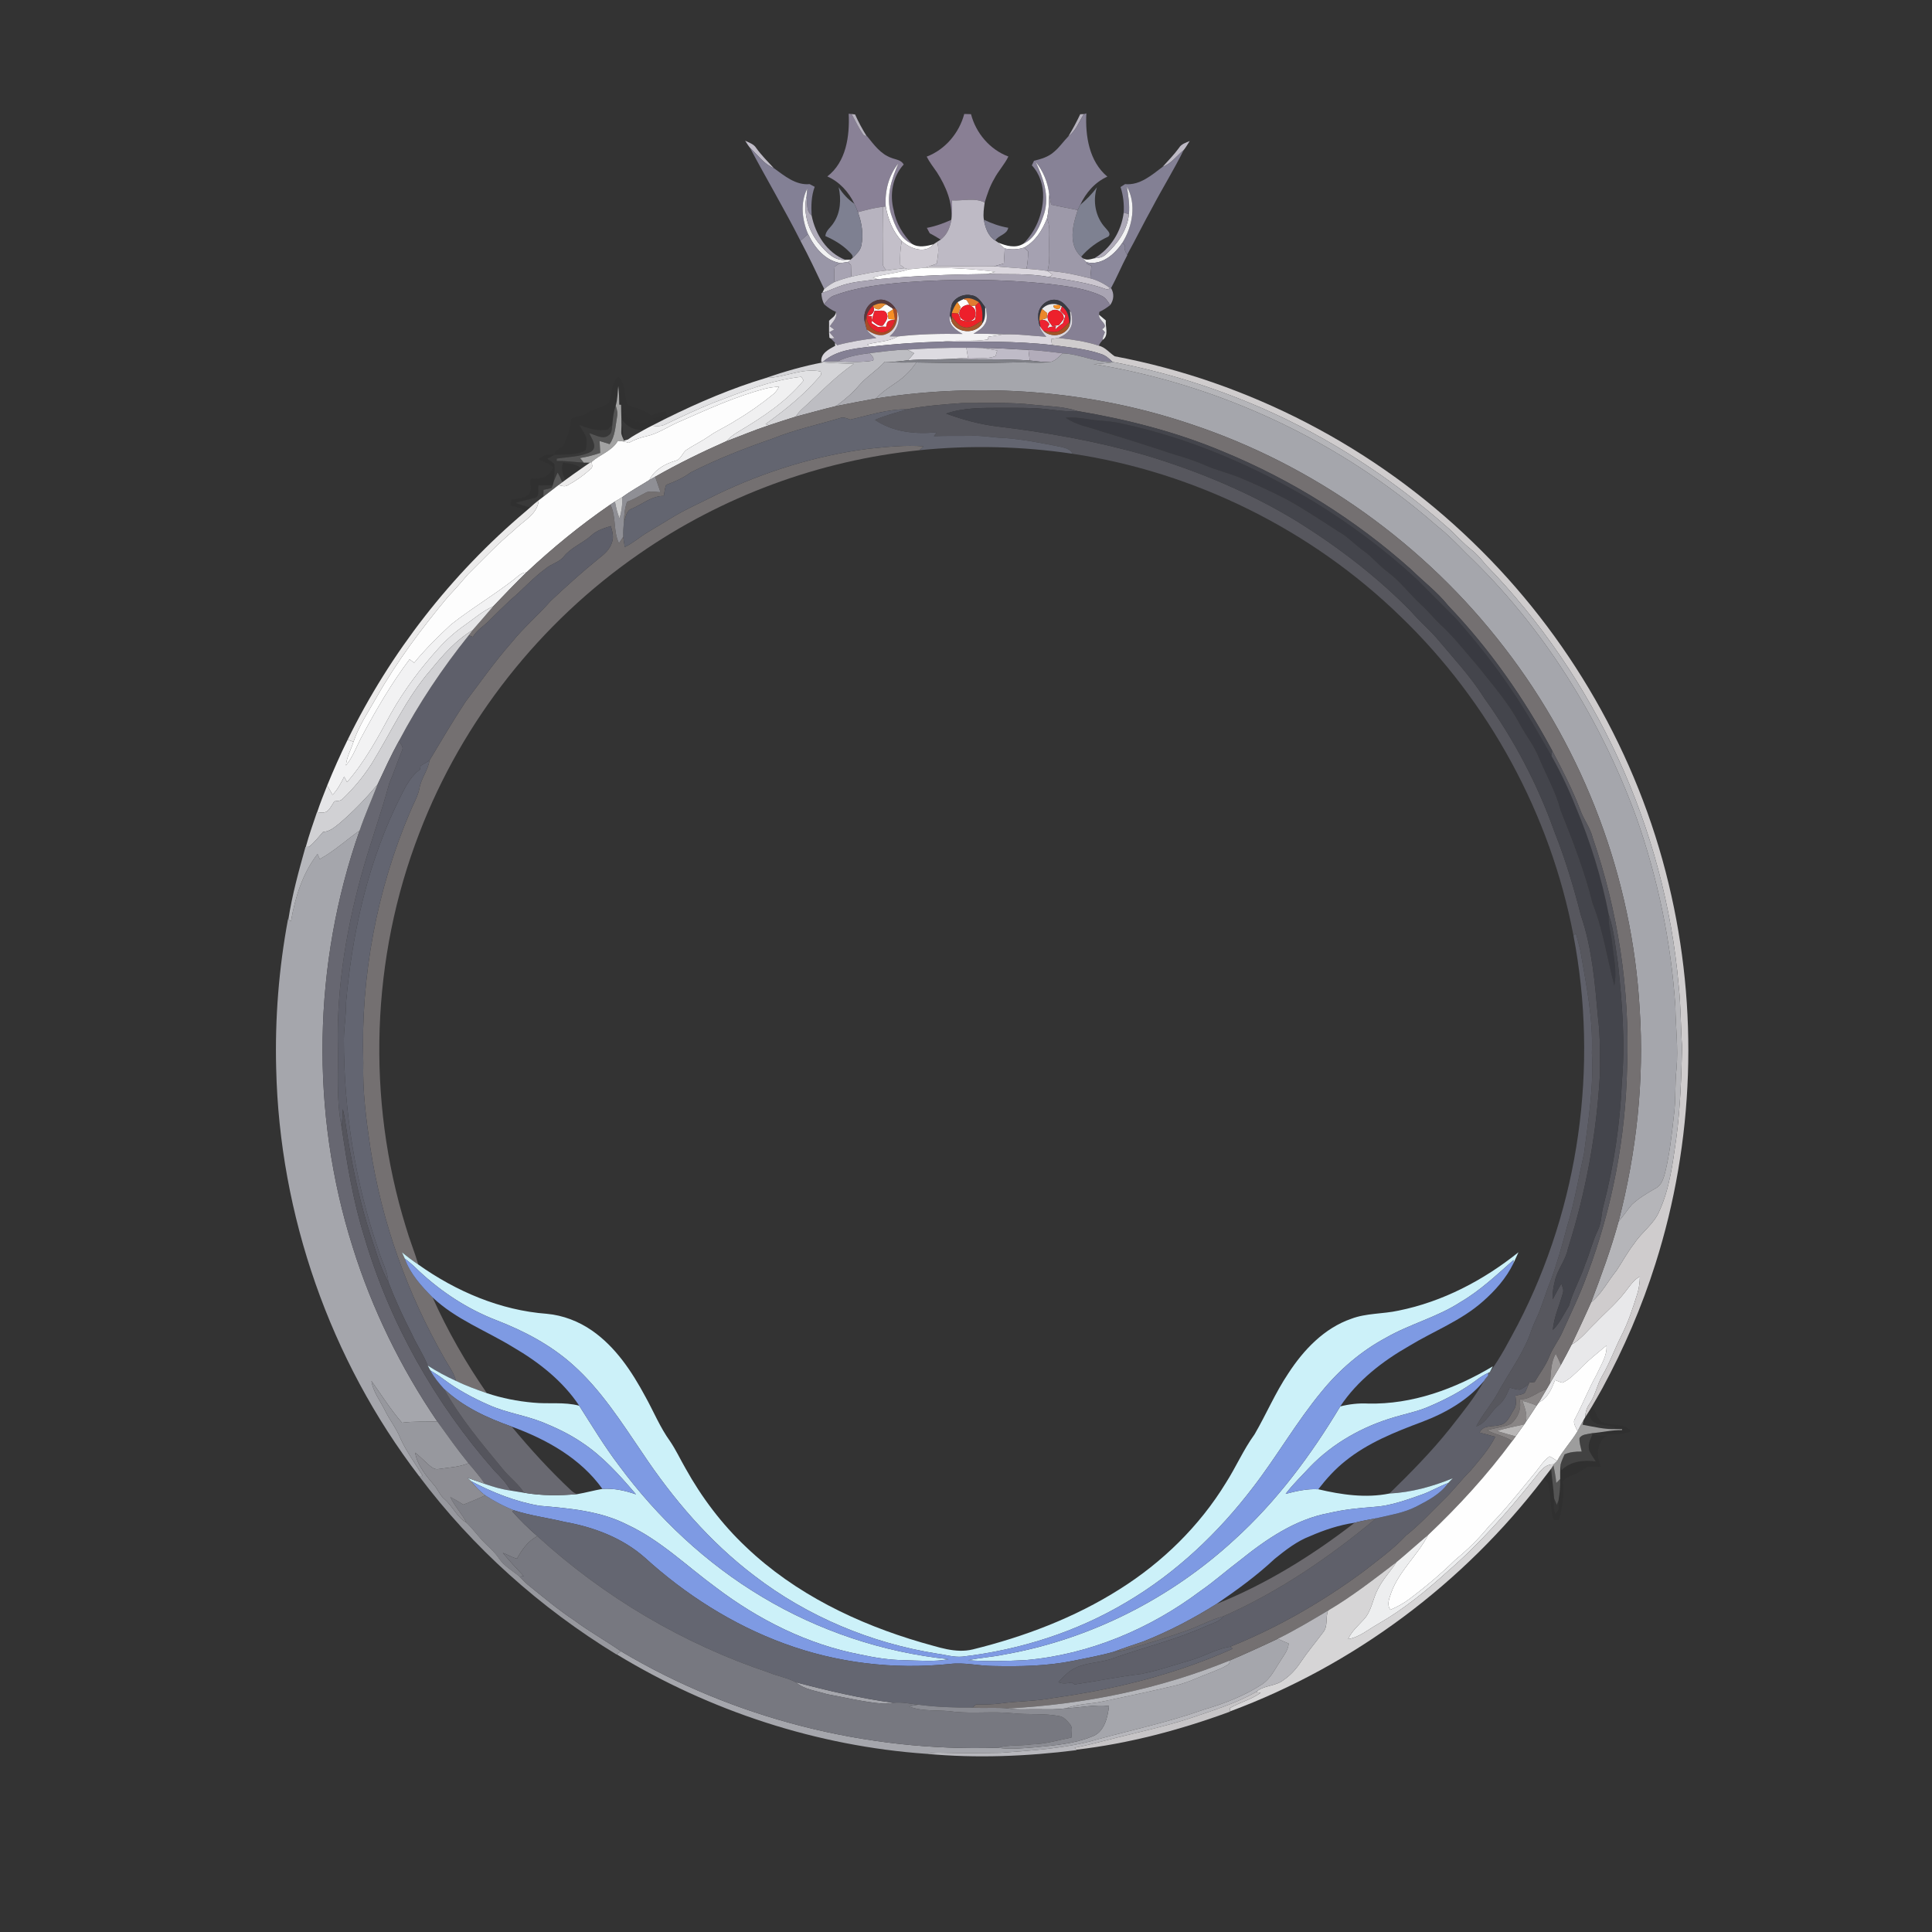 <?xml version="1.0" encoding="UTF-8" ?>
<!DOCTYPE svg PUBLIC "-//W3C//DTD SVG 1.1//EN" "http://www.w3.org/Graphics/SVG/1.1/DTD/svg11.dtd">
<svg width="1000pt" height="1000pt" viewBox="0 0 1000 1000" version="1.1" xmlns="http://www.w3.org/2000/svg">
<rect x="0" y="0" width="1000" height="1000" fill="#333333" stroke="none"/>
<g id="#898196ff">
<path fill="#898196" opacity="1.00" d=" M 439.28 58.88 C 439.65 58.91 440.39 58.98 440.75 59.01 C 442.87 62.72 444.56 66.69 447.16 70.11 C 447.51 70.19 448.22 70.36 448.58 70.44 L 448.79 70.49 C 452.28 74.82 455.80 79.73 461.25 81.67 C 463.54 82.62 466.43 82.70 467.76 85.15 C 461.95 91.45 460.39 100.72 462.59 108.86 C 463.75 115.54 467.40 121.44 472.08 126.24 C 465.83 123.63 463.19 116.71 461.20 110.74 C 458.45 101.89 461.44 92.71 465.01 84.58 C 459.97 90.79 457.90 99.00 458.46 106.90 L 456.96 107.03 C 452.58 107.52 448.31 108.69 444.06 109.82 C 443.51 108.33 442.89 106.86 442.19 105.44 C 439.29 99.35 434.46 94.06 428.22 91.32 C 438.00 83.83 439.83 70.39 439.28 58.88 Z" />
</g>
<g id="#b7b3bfff">
<path fill="#b7b3bf" opacity="1.00" d=" M 440.75 59.01 C 441.21 59.07 442.13 59.18 442.59 59.24 C 444.31 63.11 446.33 66.84 448.58 70.44 C 448.22 70.36 447.51 70.19 447.16 70.11 C 444.56 66.69 442.87 62.72 440.75 59.01 Z" />
<path fill="#b7b3bf" opacity="1.00" d=" M 559.12 59.13 C 559.60 59.11 560.57 59.07 561.06 59.05 C 558.46 62.96 556.98 67.77 552.98 70.57 C 555.23 66.87 557.27 63.05 559.12 59.13 Z" />
<path fill="#b7b3bf" opacity="1.00" d=" M 444.06 109.82 C 448.31 108.69 452.58 107.52 456.96 107.03 C 456.83 116.70 456.84 126.38 456.94 136.05 C 456.78 137.65 457.90 138.82 458.78 140.00 C 452.66 140.63 446.62 141.87 440.63 143.21 C 440.55 141.20 440.49 139.18 440.45 137.17 C 440.07 136.78 439.33 135.98 438.96 135.59 C 439.28 135.29 439.94 134.69 440.27 134.39 L 441.32 133.44 C 443.15 131.60 445.35 129.75 445.84 127.06 C 447.04 121.30 446.04 115.30 444.06 109.82 Z" />
</g>
<g id="#897f94ff">
<path fill="#897f94" opacity="1.00" d=" M 499.09 58.99 C 500.25 59.02 501.42 59.05 502.59 59.09 C 505.13 68.89 512.38 77.46 521.93 81.01 C 519.95 85.15 516.70 88.49 514.60 92.57 C 512.34 96.39 510.95 100.60 509.67 104.83 C 504.50 102.19 498.29 104.07 492.69 103.71 C 493.10 110.71 492.97 119.34 486.90 124.03 C 485.06 122.85 483.17 121.76 481.23 120.74 C 480.73 119.81 480.23 118.88 479.74 117.95 C 484.12 117.15 488.30 115.62 492.35 113.81 C 493.26 104.98 489.59 96.40 484.92 89.12 C 483.10 86.48 481.09 83.96 479.66 81.07 C 489.26 77.41 496.47 68.84 499.09 58.99 Z" />
</g>
<g id="#878296ff">
<path fill="#878296" opacity="1.00" d=" M 561.06 59.05 L 562.29 58.67 C 561.70 70.34 563.70 83.49 573.17 91.43 C 566.78 94.24 562.01 99.79 559.13 106.04 C 558.66 106.92 558.23 107.82 557.83 108.73 C 553.25 107.78 548.65 106.94 544.09 105.96 C 543.73 104.20 543.38 102.43 543.08 100.66 C 542.41 94.52 540.00 88.61 536.08 83.83 C 539.99 92.06 543.28 101.46 540.46 110.57 C 538.47 116.54 535.88 123.41 529.70 126.15 C 536.03 119.77 539.67 111.04 539.92 102.07 C 540.10 96.11 538.22 89.97 534.08 85.59 C 534.44 84.79 534.82 84.00 535.20 83.21 C 538.88 82.32 542.69 81.22 545.55 78.60 C 548.39 76.27 550.42 73.17 552.98 70.57 C 556.98 67.77 558.46 62.96 561.06 59.05 Z" />
</g>
<g id="#bfbbc7ff">
<path fill="#bfbbc7" opacity="1.00" d=" M 385.69 72.82 C 387.70 73.86 390.14 74.52 391.39 76.58 C 394.11 80.36 397.41 83.66 400.57 87.06 C 395.41 84.94 392.14 80.19 388.19 76.49 C 387.25 75.34 386.48 74.06 385.69 72.82 Z" />
<path fill="#bfbbc7" opacity="1.00" d=" M 508.68 180.14 C 516.58 179.96 524.44 180.88 532.33 181.07 C 532.55 182.91 532.76 184.75 532.98 186.60 C 519.59 185.62 506.15 186.20 492.74 185.79 C 495.50 185.57 498.25 185.26 501.03 185.22 C 505.76 185.03 510.77 186.10 515.30 184.32 C 515.61 183.36 515.90 182.39 516.15 181.42 C 513.66 181.00 511.18 180.53 508.68 180.14 Z" />
</g>
<g id="#bebac5ff">
<path fill="#bebac5" opacity="1.00" d=" M 610.31 76.47 C 611.48 74.47 613.82 73.89 615.79 72.98 C 614.76 74.56 613.86 76.23 612.66 77.69 C 609.06 80.63 606.29 84.71 601.77 86.36 C 604.69 83.13 607.73 79.99 610.31 76.47 Z" />
<path fill="#bebac5" opacity="1.00" d=" M 492.69 103.71 C 498.29 104.07 504.50 102.19 509.67 104.83 C 509.29 107.77 508.76 110.76 509.25 113.73 C 509.99 117.82 511.38 122.20 515.14 124.50 L 516.44 125.36 L 516.63 125.54 C 517.73 126.60 518.86 127.65 520.07 128.61 C 519.90 131.20 519.74 133.79 519.60 136.38 C 517.89 136.88 516.20 137.39 514.49 137.84 C 503.25 138.16 492.00 137.49 480.76 137.94 C 482.13 137.47 483.49 136.97 484.86 136.49 C 485.33 132.75 486.31 128.89 485.04 125.19 L 485.04 125.18 C 485.50 124.89 486.43 124.32 486.90 124.03 C 492.97 119.34 493.10 110.71 492.69 103.71 Z" />
</g>
<g id="#838095ff">
<path fill="#838095" opacity="1.00" d=" M 388.19 76.49 C 392.14 80.19 395.41 84.94 400.57 87.06 C 406.05 90.99 411.79 95.97 419.06 95.30 C 419.93 95.76 420.81 96.22 421.69 96.69 C 419.92 101.43 419.81 106.53 420.10 111.52 C 417.08 109.26 418.02 104.98 417.45 101.72 C 417.59 100.34 417.72 98.96 417.84 97.58 C 414.09 104.90 415.10 113.80 418.26 121.16 C 416.92 122.30 415.61 123.46 414.31 124.63 C 406.06 108.34 396.73 92.61 388.19 76.49 Z" />
</g>
<g id="#838094ff">
<path fill="#838094" opacity="1.00" d=" M 601.77 86.36 C 606.29 84.71 609.06 80.63 612.66 77.69 C 607.67 87.79 601.68 97.40 596.44 107.38 C 591.93 115.46 587.89 123.79 583.40 131.88 C 582.62 130.44 581.65 128.89 582.24 127.19 C 581.82 126.66 581.41 126.12 581.01 125.58 C 586.24 117.06 588.35 105.62 583.28 96.56 C 584.04 101.29 584.79 106.08 584.33 110.88 C 583.65 110.68 582.29 110.26 581.62 110.05 C 581.88 105.57 581.38 101.07 579.98 96.80 C 580.76 96.30 581.54 95.80 582.33 95.30 C 590.03 96.03 596.08 90.64 601.77 86.36 Z" />
</g>
<g id="#fdfdfdff">
<path fill="#fdfdfd" opacity="1.00" d=" M 536.08 83.83 C 540.00 88.61 542.41 94.52 543.08 100.66 C 542.90 104.83 542.92 109.06 541.90 113.13 C 539.52 119.15 535.90 125.03 530.01 128.15 C 526.80 129.24 523.36 129.27 520.07 128.61 C 518.86 127.65 517.73 126.60 516.63 125.54 C 520.71 127.24 525.62 128.68 529.70 126.15 C 535.88 123.41 538.47 116.54 540.46 110.57 C 543.28 101.46 539.99 92.06 536.08 83.83 Z" />
<path fill="#fdfdfd" opacity="1.00" d=" M 458.46 106.90 C 457.90 99.00 459.97 90.79 465.01 84.58 C 461.44 92.71 458.45 101.89 461.20 110.74 C 463.19 116.71 465.83 123.63 472.08 126.24 C 475.49 128.36 479.56 127.38 483.17 126.46 C 478.88 131.64 470.94 128.66 466.75 124.77 C 462.09 119.89 459.64 113.45 458.46 106.90 Z" />
<path fill="#fdfdfd" opacity="1.00" d=" M 495.57 156.37 C 496.57 155.80 497.59 155.25 498.67 154.80 C 499.10 154.94 499.96 155.22 500.39 155.36 C 500.86 156.19 501.34 157.02 501.84 157.84 C 498.90 157.45 495.94 160.05 496.66 163.09 C 497.27 167.04 504.73 167.35 504.85 163.03 C 505.25 161.09 504.46 159.20 502.60 158.38 C 503.17 158.33 504.32 158.23 504.90 158.17 L 504.93 159.05 C 505.42 161.28 505.21 163.52 504.58 165.69 C 502.18 166.39 499.70 166.48 497.34 165.60 C 496.90 164.50 496.47 163.41 496.05 162.32 C 496.41 161.19 496.78 160.07 497.15 158.95 C 496.76 158.30 495.97 157.01 495.57 156.37 Z" />
<path fill="#fdfdfd" opacity="1.00" d=" M 454.99 160.11 C 456.18 159.55 457.04 158.52 458.06 157.71 L 459.08 157.72 C 459.97 158.27 460.86 158.86 461.73 159.45 L 462.25 160.14 C 461.56 160.58 460.18 161.46 459.49 161.90 C 459.59 162.71 459.79 164.32 459.89 165.13 C 460.73 165.20 462.39 165.34 463.22 165.40 L 463.21 165.50 C 461.74 165.82 459.80 165.51 459.14 167.22 C 459.01 167.71 458.74 168.71 458.60 169.20 C 457.22 168.95 455.82 169.13 454.46 169.30 C 453.38 168.63 452.29 167.99 451.22 167.33 C 451.22 166.12 451.24 164.91 451.26 163.70 C 450.58 163.65 449.22 163.55 448.54 163.50 L 448.53 163.47 C 451.28 163.51 453.45 160.91 451.78 158.34 C 452.53 159.60 453.60 160.19 454.99 160.11 M 452.73 160.87 C 452.08 162.54 451.65 164.27 451.24 166.00 C 452.96 167.23 454.63 169.16 457.00 168.50 C 458.15 166.69 460.30 164.33 458.86 162.12 C 457.63 159.85 454.74 161.18 452.73 160.87 Z" />
<path fill="#fdfdfd" opacity="1.00" d=" M 396.11 201.17 C 398.45 200.56 400.87 200.30 403.29 200.14 C 402.42 201.58 401.52 203.06 400.17 204.11 C 394.03 209.13 387.54 213.71 380.70 217.72 C 376.25 220.69 371.25 222.72 366.90 225.84 C 363.31 228.35 359.33 230.21 355.68 232.62 C 353.15 234.10 352.65 237.77 349.60 238.50 C 344.07 240.11 338.77 243.18 336.07 248.48 C 331.39 251.44 326.48 254.04 322.04 257.37 C 320.80 258.13 319.54 258.85 318.30 259.61 C 317.49 260.11 316.70 260.63 315.92 261.16 C 300.55 271.71 286.08 283.55 272.47 296.29 C 269.77 296.30 267.94 298.44 265.98 299.97 C 255.42 308.21 243.81 315.02 233.32 323.36 C 226.67 329.58 220.16 335.99 214.37 343.04 C 213.57 342.45 212.78 341.86 211.99 341.27 C 202.67 353.64 194.88 367.04 187.58 380.66 C 184.71 385.82 182.84 391.58 179.07 396.20 C 179.41 391.85 181.68 388.04 182.97 383.95 C 185.72 375.72 190.63 368.45 194.88 360.95 C 205.41 342.37 218.26 325.22 231.91 308.84 C 235.49 305.11 238.86 301.21 242.21 297.27 C 250.09 289.47 257.69 281.37 266.24 274.29 C 270.84 269.55 278.24 266.27 278.85 258.89 C 279.64 258.28 280.44 257.67 281.25 257.07 C 283.89 255.10 286.46 253.02 289.10 251.03 C 290.70 251.54 292.48 252.12 294.02 251.07 C 298.23 248.78 302.21 245.97 305.74 242.73 C 307.05 241.86 306.37 240.34 306.21 239.11 C 310.55 235.20 316.80 233.44 319.82 228.17 C 320.90 228.31 321.99 228.42 323.08 228.52 C 323.69 228.69 324.89 229.04 325.49 229.21 C 328.39 227.55 331.54 226.44 334.80 225.74 C 340.75 224.39 345.79 220.76 351.34 218.40 C 365.99 212.00 380.58 205.19 396.11 201.17 Z" />
</g>
<g id="#7e8091ff">
<path fill="#7e8091" opacity="1.00" d=" M 434.10 96.90 C 436.19 100.27 438.90 103.21 442.19 105.44 C 442.89 106.86 443.51 108.33 444.06 109.82 C 446.04 115.30 447.04 121.30 445.84 127.06 C 445.35 129.75 443.15 131.60 441.32 133.44 C 441.57 132.08 440.41 131.24 439.61 130.36 C 436.11 126.78 431.75 124.19 427.20 122.18 C 427.41 119.30 430.07 117.69 431.45 115.38 C 435.13 109.99 435.46 103.12 434.10 96.90 Z" />
</g>
<g id="#7e8191ff">
<path fill="#7e8191" opacity="1.00" d=" M 559.13 106.04 C 562.30 103.29 565.31 100.36 567.76 96.92 C 565.48 104.08 566.99 112.38 572.15 117.93 C 573.08 119.18 575.36 120.90 573.64 122.48 C 568.30 124.92 563.46 128.38 559.63 132.86 C 552.69 126.74 555.24 116.36 557.83 108.73 C 558.23 107.82 558.66 106.92 559.13 106.04 Z" />
</g>
<g id="#f2f2f3ff">
<path fill="#f2f2f3" opacity="1.00" d=" M 583.28 96.56 C 588.35 105.62 586.24 117.06 581.01 125.58 C 576.98 131.68 570.20 137.60 562.32 135.75 C 561.60 134.96 560.87 134.19 560.15 133.42 C 562.08 135.01 564.29 134.22 566.44 133.69 C 568.63 133.57 570.90 133.22 572.51 131.56 C 578.44 126.17 583.50 119.06 584.33 110.88 C 584.79 106.08 584.04 101.29 583.28 96.56 Z" />
<path fill="#f2f2f3" opacity="1.00" d=" M 418.26 121.16 C 415.10 113.80 414.09 104.90 417.84 97.58 C 417.72 98.96 417.59 100.34 417.45 101.72 C 415.53 110.54 418.57 119.87 424.38 126.61 C 427.70 130.51 431.89 135.09 437.52 134.49 C 438.21 134.47 439.58 134.42 440.27 134.39 C 439.94 134.69 439.28 135.29 438.96 135.59 C 437.62 135.78 436.29 135.98 434.96 136.17 C 427.03 134.86 421.50 128.04 418.26 121.16 Z" />
<path fill="#f2f2f3" opacity="1.00" d=" M 265.98 299.97 C 267.94 298.44 269.77 296.30 272.47 296.29 C 266.60 302.00 260.95 307.93 255.28 313.85 C 249.85 316.22 245.41 320.22 240.58 323.57 C 235.53 327.09 230.95 331.21 226.83 335.78 C 217.53 346.06 209.17 357.21 202.36 369.29 C 195.65 381.65 188.95 394.17 179.64 404.83 C 179.14 403.88 178.63 402.94 178.13 402.01 C 176.50 405.35 174.77 408.70 172.14 411.39 C 171.20 409.78 170.28 408.18 169.35 406.57 C 172.63 398.55 176.13 390.63 179.96 382.86 C 180.96 383.22 181.97 383.58 182.97 383.95 C 181.68 388.04 179.41 391.85 179.07 396.20 C 182.84 391.58 184.71 385.82 187.58 380.66 C 194.88 367.04 202.67 353.64 211.99 341.27 C 212.78 341.86 213.57 342.45 214.37 343.04 C 220.16 335.99 226.67 329.58 233.32 323.36 C 243.81 315.02 255.42 308.21 265.98 299.97 Z" />
</g>
<g id="#9d99a9ff">
<path fill="#9d99a9" opacity="1.00" d=" M 543.08 100.66 C 543.38 102.43 543.73 104.20 544.09 105.96 C 548.65 106.94 553.25 107.78 557.83 108.73 C 555.24 116.36 552.69 126.74 559.63 132.86 L 560.15 133.42 C 560.87 134.19 561.60 134.96 562.32 135.75 C 562.43 135.99 562.64 136.48 562.74 136.72 C 563.29 136.94 564.37 137.38 564.92 137.60 C 564.75 139.76 564.56 141.92 564.33 144.08 C 557.07 142.28 549.71 140.55 542.21 140.26 C 543.64 134.94 542.92 129.41 543.08 123.98 C 543.13 120.33 543.46 116.54 541.90 113.13 C 542.92 109.06 542.90 104.83 543.08 100.66 Z" />
</g>
<g id="#aeaab8ff">
<path fill="#aeaab8" opacity="1.00" d=" M 424.38 126.61 C 418.57 119.87 415.53 110.54 417.45 101.72 C 418.02 104.98 417.08 109.26 420.10 111.52 C 422.01 121.25 427.96 130.79 437.52 134.49 C 431.89 135.09 427.70 130.51 424.38 126.61 Z" />
<path fill="#aeaab8" opacity="1.00" d=" M 581.62 110.05 C 582.29 110.26 583.65 110.68 584.33 110.88 C 583.50 119.06 578.44 126.17 572.51 131.56 C 570.90 133.22 568.63 133.57 566.44 133.69 C 574.87 128.74 580.44 119.69 581.62 110.05 Z" />
<path fill="#aeaab8" opacity="1.00" d=" M 520.07 128.61 C 523.36 129.27 526.80 129.24 530.01 128.15 C 530.72 128.81 531.43 129.47 532.16 130.13 C 532.17 133.14 531.90 136.15 531.32 139.11 C 525.71 138.77 520.10 138.23 514.49 137.84 C 516.20 137.39 517.89 136.88 519.60 136.38 C 519.74 133.79 519.90 131.20 520.07 128.61 Z" />
</g>
<g id="#c3bfc9ff">
<path fill="#c3bfc9" opacity="1.00" d=" M 456.96 107.03 L 458.46 106.90 C 459.64 113.45 462.09 119.89 466.75 124.77 C 465.95 128.82 465.79 132.94 465.94 137.06 C 466.68 137.66 467.44 138.25 468.20 138.84 C 465.04 139.12 461.92 139.63 458.78 140.00 C 457.90 138.82 456.78 137.65 456.94 136.05 C 456.84 126.38 456.83 116.70 456.96 107.03 Z" />
</g>
<g id="#7f7e91ff">
<path fill="#7f7e91" opacity="1.00" d=" M 509.25 113.73 C 513.26 115.65 517.47 117.15 521.87 117.90 C 521.15 121.54 516.81 121.66 515.14 124.50 C 511.38 122.20 509.99 117.82 509.25 113.73 Z" />
</g>
<g id="#a5a1b1ff">
<path fill="#a5a1b1" opacity="1.00" d=" M 530.01 128.15 C 535.90 125.03 539.52 119.15 541.90 113.13 C 543.46 116.54 543.13 120.33 543.08 123.98 C 542.92 129.41 543.64 134.94 542.21 140.26 C 538.60 139.68 534.96 139.38 531.32 139.11 C 531.90 136.15 532.17 133.14 532.16 130.13 C 531.43 129.47 530.72 128.81 530.01 128.15 Z" />
</g>
<g id="#9996a7ff">
<path fill="#9996a7" opacity="1.00" d=" M 414.31 124.63 C 415.61 123.46 416.92 122.30 418.26 121.16 C 421.50 128.04 427.03 134.86 434.96 136.17 C 433.93 136.73 432.91 137.31 432.03 138.08 C 431.68 140.70 431.86 143.36 431.90 146.00 C 430.01 147.01 428.23 148.21 426.61 149.59 C 422.63 141.21 418.68 132.81 414.31 124.63 Z" />
</g>
<g id="#cecad2ff">
<path fill="#cecad2" opacity="1.00" d=" M 466.75 124.77 C 470.94 128.66 478.88 131.64 483.17 126.46 C 483.64 126.15 484.57 125.51 485.04 125.19 C 486.31 128.89 485.33 132.75 484.86 136.49 C 483.49 136.97 482.13 137.47 480.76 137.94 C 480.21 138.11 479.11 138.45 478.56 138.62 C 475.86 138.89 473.15 139.14 470.45 139.40 C 469.89 139.26 468.76 138.98 468.20 138.84 C 467.44 138.25 466.68 137.66 465.94 137.06 C 465.79 132.94 465.95 128.82 466.75 124.77 Z" />
</g>
<g id="#8c899cff">
<path fill="#8c899c" opacity="1.00" d=" M 562.32 135.75 C 570.20 137.60 576.98 131.68 581.01 125.58 C 581.41 126.12 581.82 126.66 582.24 127.19 C 581.65 128.89 582.62 130.44 583.40 131.88 L 583.49 132.06 C 580.50 137.65 578.10 143.57 575.07 149.12 L 574.77 149.26 C 571.64 146.90 568.15 145.03 564.33 144.08 C 564.56 141.92 564.75 139.76 564.92 137.60 C 564.37 137.38 563.29 136.94 562.74 136.72 C 562.64 136.48 562.43 135.99 562.32 135.75 Z" />
</g>
<g id="#a7a3b2ff">
<path fill="#a7a3b2" opacity="1.00" d=" M 434.96 136.17 C 436.29 135.98 437.62 135.78 438.96 135.59 C 439.33 135.98 440.07 136.78 440.45 137.17 C 440.49 139.18 440.55 141.20 440.63 143.21 C 437.67 143.96 434.74 144.88 431.90 146.00 C 431.86 143.36 431.68 140.70 432.03 138.08 C 432.91 137.31 433.93 136.73 434.96 136.17 Z" />
</g>
<g id="#dbd7deff">
<path fill="#dbd7de" opacity="1.00" d=" M 478.56 138.62 C 479.11 138.45 480.21 138.11 480.76 137.94 C 492.00 137.49 503.25 138.16 514.49 137.84 C 520.10 138.23 525.71 138.77 531.32 139.11 C 534.96 139.38 538.60 139.68 542.21 140.26 C 543.12 140.88 544.00 141.55 544.90 142.20 C 544.42 142.50 543.46 143.08 542.98 143.37 C 532.36 141.39 521.57 142.06 510.85 141.82 C 512.29 141.49 513.72 141.08 515.15 140.67 C 503.02 139.12 490.80 138.47 478.56 138.62 Z" />
</g>
<g id="#dad8deff">
<path fill="#dad8de" opacity="1.00" d=" M 458.78 140.00 C 461.92 139.63 465.04 139.12 468.20 138.84 C 468.76 138.98 469.89 139.26 470.45 139.40 C 464.37 141.46 457.90 141.79 451.77 143.65 C 452.38 143.86 453.59 144.30 454.19 144.51 C 448.31 145.40 442.30 145.69 436.59 147.46 C 432.85 148.59 429.37 150.44 425.63 151.57 C 425.87 151.08 426.36 150.09 426.61 149.59 C 428.23 148.21 430.01 147.01 431.90 146.00 C 434.74 144.88 437.67 143.96 440.63 143.21 C 446.62 141.87 452.66 140.63 458.78 140.00 Z" />
</g>
<g id="#ffffffff">
<path fill="#ffffff" opacity="1.00" d=" M 470.45 139.40 C 473.15 139.14 475.86 138.89 478.56 138.62 C 490.80 138.47 503.02 139.12 515.15 140.67 C 513.72 141.08 512.29 141.49 510.85 141.82 C 491.94 142.02 473.02 142.76 454.19 144.51 C 453.59 144.30 452.38 143.86 451.77 143.65 C 457.90 141.79 464.37 141.46 470.45 139.40 Z" />
</g>
<g id="#cbc6cfff">
<path fill="#cbc6cf" opacity="1.00" d=" M 542.21 140.26 C 549.71 140.55 557.07 142.28 564.33 144.08 C 568.15 145.03 571.64 146.90 574.77 149.26 C 574.33 149.41 573.44 149.70 573.00 149.85 C 563.33 146.29 553.10 144.92 542.98 143.37 C 543.46 143.08 544.42 142.50 544.90 142.20 C 544.00 141.55 543.12 140.88 542.21 140.26 Z" />
</g>
<g id="#a9a4b3ff">
<path fill="#a9a4b3" opacity="1.00" d=" M 454.19 144.51 C 473.02 142.76 491.94 142.02 510.85 141.82 C 521.57 142.06 532.36 141.39 542.98 143.37 C 553.10 144.92 563.33 146.29 573.00 149.85 C 573.44 149.70 574.33 149.41 574.77 149.26 L 575.07 149.12 C 576.82 151.98 576.54 155.23 574.61 157.94 C 573.42 156.02 572.20 153.93 570.00 153.04 C 561.56 149.13 552.15 148.15 543.03 146.96 C 518.42 144.39 493.57 144.25 468.90 146.08 C 456.43 147.15 443.79 148.53 431.97 152.89 C 429.57 153.60 428.07 155.64 426.62 157.52 C 425.66 155.73 425.21 153.75 425.16 151.72 L 425.63 151.57 C 429.37 150.44 432.85 148.59 436.59 147.46 C 442.30 145.69 448.31 145.40 454.19 144.51 Z" />
</g>
<g id="#868094ff">
<path fill="#868094" opacity="1.00" d=" M 468.90 146.08 C 493.57 144.25 518.42 144.39 543.03 146.96 C 552.15 148.15 561.56 149.13 570.00 153.04 C 572.20 153.93 573.42 156.02 574.61 157.94 C 572.88 159.30 571.04 160.53 569.03 161.43 C 568.99 161.80 568.90 162.54 568.86 162.91 C 568.35 165.88 574.64 168.27 570.41 170.39 C 570.99 170.84 571.49 171.36 571.93 171.96 C 571.50 173.27 570.68 174.49 570.75 175.93 C 569.95 176.84 569.22 177.81 568.73 178.92 C 561.95 176.65 554.81 175.71 547.73 174.90 C 550.18 173.88 552.69 172.49 553.93 170.02 C 555.48 167.55 554.94 164.52 554.48 161.82 L 553.78 160.83 C 551.95 158.53 550.06 155.72 546.92 155.27 C 542.33 154.39 537.65 158.26 537.40 162.87 C 537.31 164.80 537.56 166.76 538.09 168.63 C 538.46 170.93 540.11 172.62 541.58 174.30 C 534.18 173.88 526.80 172.82 519.37 173.07 C 514.20 172.88 509.02 172.67 503.85 172.75 C 506.00 171.36 508.44 170.10 509.74 167.77 C 511.40 165.39 510.63 162.36 510.35 159.70 L 509.95 159.05 C 508.10 156.58 506.37 153.34 503.00 152.86 C 499.22 151.93 494.94 153.54 492.93 156.91 C 492.09 159.00 491.93 161.29 491.69 163.51 C 490.66 168.00 494.89 170.91 498.24 172.85 C 487.04 172.69 475.81 172.86 464.68 174.16 C 463.62 174.14 461.52 174.10 460.47 174.09 C 464.26 170.90 466.69 165.59 464.19 160.84 C 464.03 160.61 463.72 160.14 463.57 159.91 C 461.57 156.27 456.95 153.85 452.97 155.77 C 448.50 157.44 446.35 162.75 447.78 167.19 C 448.02 168.36 448.35 169.53 448.71 170.68 C 449.78 172.65 451.78 173.75 453.58 174.95 C 446.76 175.82 439.94 176.87 433.30 178.69 C 433.02 178.36 432.45 177.71 432.17 177.38 C 431.45 176.63 430.73 175.89 430.00 175.16 C 430.49 175.14 431.45 175.08 431.93 175.05 C 431.06 174.01 430.17 172.98 429.29 171.95 C 430.11 171.48 430.93 171.02 431.76 170.56 C 431.20 170.15 430.07 169.31 429.51 168.89 C 431.04 166.55 433.52 164.57 432.71 161.44 C 430.44 160.53 428.44 159.12 426.62 157.52 C 428.07 155.64 429.57 153.60 431.97 152.89 C 443.79 148.53 456.43 147.15 468.90 146.08 Z" />
</g>
<g id="#393a41ff">
<path fill="#393a41" opacity="1.00" d=" M 492.93 156.91 C 494.94 153.54 499.22 151.93 503.00 152.86 C 506.37 153.34 508.10 156.58 509.95 159.05 C 509.87 161.96 510.23 165.14 508.35 167.61 L 508.44 165.77 C 508.58 162.59 508.61 159.22 506.74 156.48 C 504.37 154.96 501.48 153.61 498.67 154.80 C 497.59 155.25 496.57 155.80 495.57 156.37 C 494.26 158.06 493.29 159.99 492.66 162.03 C 492.63 162.43 492.59 163.25 492.57 163.66 C 492.55 164.34 492.51 165.70 492.49 166.38 C 492.29 165.66 491.89 164.23 491.69 163.51 C 491.93 161.29 492.09 159.00 492.93 156.91 Z" />
<path fill="#393a41" opacity="1.00" d=" M 537.40 162.87 C 537.65 158.26 542.33 154.39 546.92 155.27 C 550.06 155.72 551.95 158.53 553.78 160.83 C 554.24 163.35 554.35 165.97 553.61 168.46 L 553.50 166.79 C 553.22 163.71 552.39 160.41 549.63 158.61 C 549.42 158.50 549.01 158.27 548.81 158.16 L 548.06 157.78 C 544.90 156.82 541.59 157.39 539.35 159.93 C 538.42 161.81 537.96 163.87 537.98 165.96 C 538.13 166.80 538.43 168.48 538.58 169.31 L 538.09 168.63 C 537.56 166.76 537.31 164.80 537.40 162.87 Z" />
<path fill="#393a41" opacity="1.00" d=" M 551.65 216.19 C 555.81 215.83 559.94 216.47 564.04 217.10 C 569.66 217.96 575.39 217.92 580.93 219.30 C 615.87 226.79 649.07 241.12 679.66 259.43 C 698.75 271.12 716.79 284.56 733.26 299.73 C 740.03 306.63 746.93 313.39 753.72 320.27 C 763.88 331.88 773.59 343.93 782.16 356.79 C 789.79 367.86 796.34 379.62 803.03 391.26 C 807.81 399.75 812.00 408.56 815.58 417.62 C 823.15 435.59 828.97 454.33 832.69 473.47 C 832.21 478.37 833.96 483.08 834.41 487.92 C 835.14 495.29 837.07 502.74 835.56 510.15 C 831.86 495.97 829.76 481.30 824.34 467.62 C 820.25 451.09 814.03 435.14 807.74 419.34 C 805.33 409.88 800.41 401.34 796.64 392.39 C 794.13 385.94 789.69 380.54 786.47 374.47 C 780.48 363.25 771.94 353.74 764.13 343.80 C 758.01 336.93 752.48 329.50 745.62 323.33 C 742.19 320.08 739.26 316.34 735.76 313.16 C 729.69 307.62 724.80 300.87 718.16 295.96 C 713.73 292.73 710.36 288.30 705.86 285.16 C 701.34 282.04 697.70 277.78 692.84 275.13 C 683.89 269.40 675.06 263.46 665.74 258.35 C 657.66 254.20 649.42 250.39 641.02 246.93 C 635.46 244.72 629.59 243.37 624.12 240.94 C 618.81 238.63 613.31 236.81 607.76 235.20 C 594.93 230.92 582.02 226.84 569.07 222.95 C 563.22 220.83 556.75 219.99 551.65 216.19 Z" />
</g>
<g id="#e07c31ff">
<path fill="#e07c31" opacity="1.00" d=" M 498.67 154.80 C 501.48 153.61 504.37 154.96 506.74 156.48 C 506.28 156.90 505.36 157.75 504.90 158.17 C 504.32 158.23 503.17 158.33 502.60 158.38 C 502.41 158.25 502.03 157.98 501.84 157.84 C 501.34 157.02 500.86 156.19 500.39 155.36 C 499.96 155.22 499.10 154.94 498.67 154.80 Z" />
</g>
<g id="#573a3eff">
<path fill="#573a3e" opacity="1.00" d=" M 452.97 155.77 C 456.95 153.85 461.57 156.27 463.57 159.91 L 461.73 159.45 C 460.86 158.86 459.97 158.27 459.08 157.72 C 456.73 156.38 453.99 157.12 451.78 158.34 C 450.26 159.74 449.17 161.52 448.53 163.47 C 448.20 164.69 447.99 165.94 447.78 167.19 C 446.35 162.75 448.50 157.44 452.97 155.77 Z" />
</g>
<g id="#e98f36ff">
<path fill="#e98f36" opacity="1.00" d=" M 451.78 158.34 C 453.99 157.12 456.73 156.38 459.08 157.72 L 458.06 157.71 C 457.04 158.52 456.18 159.55 454.99 160.11 C 453.60 160.19 452.53 159.60 451.78 158.34 Z" />
</g>
<g id="#ee8e2cff">
<path fill="#ee8e2c" opacity="1.00" d=" M 492.66 162.03 C 493.29 159.99 494.26 158.06 495.57 156.37 C 495.97 157.01 496.76 158.30 497.15 158.95 C 496.78 160.07 496.41 161.19 496.05 162.32 C 495.20 162.25 493.50 162.10 492.66 162.03 Z" />
</g>
<g id="#ed2228ff">
<path fill="#ed2228" opacity="1.00" d=" M 506.74 156.48 C 508.61 159.22 508.58 162.59 508.44 165.77 C 505.70 167.46 502.87 170.06 499.39 169.47 C 496.22 168.95 494.42 165.97 492.57 163.66 C 492.59 163.25 492.63 162.43 492.66 162.03 C 493.50 162.10 495.20 162.25 496.05 162.32 C 496.47 163.41 496.90 164.50 497.34 165.60 C 499.70 166.48 502.18 166.39 504.58 165.69 C 505.21 163.52 505.42 161.28 504.93 159.05 L 504.90 158.17 C 505.36 157.75 506.28 156.90 506.74 156.48 Z" />
</g>
<g id="#ecebebff">
<path fill="#ecebeb" opacity="1.00" d=" M 539.35 159.93 C 541.59 157.39 544.90 156.82 548.06 157.78 C 547.38 157.87 546.02 158.05 545.34 158.14 C 544.82 160.14 549.50 160.75 548.81 158.16 C 549.01 158.27 549.42 158.50 549.63 158.61 C 549.43 159.17 549.03 160.29 548.84 160.85 C 549.70 161.71 550.57 162.58 551.45 163.44 C 551.01 164.73 550.59 166.02 550.17 167.31 C 548.66 168.27 547.29 169.42 546.10 170.75 C 546.21 170.27 546.43 169.32 546.53 168.85 C 544.98 168.92 543.48 169.24 542.04 169.81 C 542.32 169.30 542.88 168.29 543.16 167.79 C 541.98 165.80 540.21 165.11 537.98 165.96 C 539.23 165.54 540.48 165.12 541.74 164.69 C 541.81 164.04 541.97 162.74 542.04 162.09 C 541.14 161.37 540.24 160.65 539.35 159.93 M 543.11 166.76 C 543.51 167.28 544.32 168.32 544.72 168.84 C 545.57 168.68 547.28 168.37 548.13 168.21 C 548.95 167.18 549.79 166.17 550.52 165.07 C 551.05 161.85 546.78 159.11 544.08 160.95 C 541.65 161.84 541.86 164.98 543.11 166.76 Z" />
<path fill="#ecebeb" opacity="1.00" d=" M 300.80 242.61 C 302.30 241.57 303.78 240.49 305.32 239.49 L 306.21 239.11 C 306.37 240.34 307.05 241.86 305.74 242.73 C 302.21 245.97 298.23 248.78 294.02 251.07 C 292.48 252.12 290.70 251.54 289.10 251.03 C 289.58 250.68 290.53 249.98 291.01 249.62 C 291.53 249.24 292.05 248.86 292.57 248.48 C 295.28 246.49 298.03 244.53 300.80 242.61 Z" />
<path fill="#ecebeb" opacity="1.00" d=" M 274.40 262.66 C 275.83 261.35 277.28 260.05 278.85 258.89 C 278.24 266.27 270.84 269.55 266.24 274.29 C 257.69 281.37 250.09 289.47 242.21 297.27 C 238.86 301.21 235.49 305.11 231.91 308.84 C 218.26 325.22 205.41 342.37 194.88 360.95 C 190.63 368.45 185.72 375.72 182.97 383.95 C 181.97 383.58 180.96 383.22 179.96 382.86 C 202.04 337.74 233.56 297.27 271.91 264.83 C 272.75 264.12 273.57 263.39 274.40 262.66 Z" />
</g>
<g id="#ed1f2bff">
<path fill="#ed1f2b" opacity="1.00" d=" M 496.66 163.09 C 495.94 160.05 498.90 157.45 501.84 157.84 C 502.03 157.98 502.41 158.25 502.60 158.38 C 504.46 159.20 505.25 161.09 504.85 163.03 C 504.73 167.35 497.27 167.04 496.66 163.09 Z" />
</g>
<g id="#f79126ff">
<path fill="#f79126" opacity="1.00" d=" M 545.34 158.14 C 546.02 158.05 547.38 157.87 548.06 157.78 L 548.81 158.16 C 549.50 160.75 544.82 160.14 545.34 158.14 Z" />
</g>
<g id="#e5202dff">
<path fill="#e5202d" opacity="1.00" d=" M 448.53 163.47 C 449.17 161.52 450.26 159.74 451.78 158.34 C 453.45 160.91 451.28 163.51 448.53 163.47 Z" />
</g>
<g id="#f2f1f3ff">
<path fill="#f2f1f3" opacity="1.00" d=" M 509.95 159.05 L 510.35 159.70 C 510.63 162.36 511.40 165.39 509.74 167.77 C 508.44 170.10 506.00 171.36 503.85 172.75 C 509.02 172.67 514.20 172.88 519.37 173.07 C 516.79 173.51 514.20 173.94 511.61 174.28 C 511.53 174.64 511.37 175.37 511.29 175.74 C 503.48 176.99 495.56 175.80 487.74 176.83 C 475.17 177.18 462.61 178.01 450.12 179.51 C 449.82 179.20 449.21 178.59 448.91 178.28 C 454.13 176.80 459.90 176.98 464.68 174.16 C 475.81 172.86 487.04 172.69 498.24 172.85 C 494.89 170.91 490.66 168.00 491.69 163.51 C 491.89 164.23 492.29 165.66 492.49 166.38 C 495.13 172.51 504.73 173.12 508.35 167.61 C 510.23 165.14 509.87 161.96 509.95 159.05 Z" />
</g>
<g id="#ed2231ff">
<path fill="#ed2231" opacity="1.00" d=" M 549.63 158.61 C 552.39 160.41 553.22 163.71 553.50 166.79 C 551.64 168.47 549.97 170.49 547.68 171.59 C 545.22 172.27 542.65 171.52 540.18 171.36 C 539.61 170.70 539.08 170.02 538.58 169.31 C 538.43 168.48 538.13 166.80 537.98 165.96 C 540.21 165.11 541.98 165.80 543.16 167.79 C 542.88 168.29 542.32 169.30 542.04 169.81 C 543.48 169.24 544.98 168.92 546.53 168.85 C 546.43 169.32 546.21 170.27 546.10 170.75 C 547.29 169.42 548.66 168.27 550.17 167.31 C 550.59 166.02 551.01 164.73 551.45 163.44 C 550.57 162.58 549.70 161.71 548.84 160.85 C 549.03 160.29 549.43 159.17 549.63 158.61 Z" />
</g>
<g id="#a64d27ff">
<path fill="#a64d27" opacity="1.00" d=" M 461.73 159.45 L 463.57 159.91 C 463.72 160.14 464.03 160.61 464.19 160.84 C 465.14 165.40 463.61 170.95 458.96 172.80 C 455.40 174.57 451.64 172.76 448.71 170.68 C 448.35 169.53 448.02 168.36 447.78 167.19 C 447.99 165.94 448.20 164.69 448.53 163.47 L 448.54 163.50 C 448.59 167.64 451.61 171.78 455.94 172.02 C 459.72 172.40 462.65 168.98 463.21 165.50 L 463.22 165.40 C 463.01 163.63 462.71 161.86 462.25 160.14 L 461.73 159.45 Z" />
</g>
<g id="#eb882aff">
<path fill="#eb882a" opacity="1.00" d=" M 537.98 165.96 C 537.96 163.87 538.42 161.81 539.35 159.93 C 540.24 160.65 541.14 161.37 542.04 162.09 C 541.97 162.74 541.81 164.04 541.74 164.69 C 540.48 165.12 539.23 165.54 537.98 165.96 Z" />
</g>
<g id="#d9d6ddff">
<path fill="#d9d6dd" opacity="1.00" d=" M 432.71 161.44 C 433.52 164.57 431.04 166.55 429.51 168.89 C 430.07 169.31 431.20 170.15 431.76 170.56 C 430.93 171.02 430.11 171.48 429.29 171.95 C 430.17 172.98 431.06 174.01 431.93 175.05 C 431.45 175.08 430.49 175.14 430.00 175.16 L 429.31 174.81 C 428.95 171.89 429.21 168.94 429.13 166.00 C 430.46 164.62 432.62 163.58 432.71 161.44 Z" />
<path fill="#d9d6dd" opacity="1.00" d=" M 464.19 160.84 C 466.69 165.59 464.26 170.90 460.47 174.09 C 461.52 174.10 463.62 174.14 464.68 174.16 C 459.90 176.98 454.13 176.80 448.91 178.28 C 449.21 178.59 449.82 179.20 450.12 179.51 C 441.76 180.45 432.74 181.42 426.10 187.15 L 425.10 187.50 C 424.60 182.93 428.95 180.83 432.28 178.99 C 432.25 178.59 432.20 177.79 432.17 177.38 C 432.45 177.71 433.02 178.36 433.30 178.69 C 439.94 176.87 446.76 175.82 453.58 174.95 C 451.78 173.75 449.78 172.65 448.71 170.68 C 451.64 172.76 455.40 174.57 458.96 172.80 C 463.61 170.95 465.14 165.40 464.19 160.84 Z" />
</g>
<g id="#ed2230ff">
<path fill="#ed2230" opacity="1.00" d=" M 452.73 160.87 C 454.74 161.18 457.63 159.85 458.86 162.12 C 460.30 164.33 458.15 166.69 457.00 168.50 C 454.63 169.16 452.96 167.23 451.24 166.00 C 451.65 164.27 452.08 162.54 452.73 160.87 Z" />
</g>
<g id="#f68e24ff">
<path fill="#f68e24" opacity="1.00" d=" M 459.49 161.90 C 460.18 161.46 461.56 160.58 462.25 160.14 C 462.71 161.86 463.01 163.63 463.22 165.40 C 462.39 165.34 460.73 165.20 459.89 165.13 C 459.79 164.32 459.59 162.71 459.49 161.90 Z" />
</g>
<g id="#ed202cff">
<path fill="#ed202c" opacity="1.00" d=" M 543.11 166.76 C 541.86 164.98 541.65 161.84 544.08 160.95 C 546.78 159.11 551.05 161.85 550.52 165.07 C 549.79 166.17 548.95 167.18 548.13 168.21 C 547.28 168.37 545.57 168.68 544.72 168.84 C 544.32 168.32 543.51 167.28 543.11 166.76 Z" />
</g>
<g id="#dad6ddff">
<path fill="#dad6dd" opacity="1.00" d=" M 553.78 160.83 L 554.48 161.82 C 554.94 164.52 555.48 167.55 553.93 170.02 C 552.69 172.49 550.18 173.88 547.73 174.90 C 546.49 175.10 545.27 175.31 544.04 175.52 C 544.20 176.54 544.36 177.57 544.54 178.60 C 525.68 176.39 506.68 176.90 487.74 176.83 C 495.56 175.80 503.48 176.99 511.29 175.74 C 511.37 175.37 511.53 174.64 511.61 174.28 C 514.20 173.94 516.79 173.51 519.37 173.07 C 526.80 172.82 534.18 173.88 541.58 174.30 C 540.11 172.62 538.46 170.93 538.09 168.63 L 538.58 169.31 C 539.08 170.02 539.61 170.70 540.18 171.36 C 544.32 175.08 551.52 173.73 553.61 168.46 C 554.35 165.97 554.24 163.35 553.78 160.83 Z" />
</g>
<g id="#e8e8eaff">
<path fill="#e8e8ea" opacity="1.00" d=" M 568.86 162.91 C 570.04 163.88 571.21 164.87 572.38 165.87 C 572.01 169.17 574.10 173.71 570.75 175.93 C 570.68 174.49 571.50 173.27 571.93 171.96 C 571.49 171.36 570.99 170.84 570.41 170.39 C 574.64 168.27 568.35 165.88 568.86 162.91 Z" />
<path fill="#e8e8ea" opacity="1.00" d=" M 840.98 668.96 C 843.35 666.00 845.38 662.59 848.81 660.72 C 848.73 663.73 848.41 666.76 847.48 669.64 C 845.18 676.96 842.83 684.31 839.32 691.17 C 835.78 698.09 833.21 705.48 829.27 712.20 C 826.57 716.78 825.81 722.24 822.72 726.63 C 821.25 728.64 820.55 731.04 820.54 733.52 C 820.34 733.86 819.94 734.54 819.74 734.89 C 818.56 736.81 817.59 738.84 816.51 740.83 C 815.81 738.69 813.70 736.41 815.31 734.18 C 819.25 726.69 822.32 718.79 826.46 711.40 C 828.56 706.61 831.93 701.86 831.54 696.41 C 827.02 700.24 822.30 703.85 818.20 708.14 C 815.34 710.95 812.47 713.95 808.80 715.69 C 807.43 715.42 806.19 714.80 804.92 714.30 C 803.14 718.82 801.17 723.70 796.48 725.92 C 797.84 723.67 799.14 721.38 800.48 719.12 C 801.05 718.12 801.64 717.13 802.21 716.13 C 804.06 712.87 806.00 709.67 807.91 706.44 C 809.81 702.97 811.68 699.49 813.46 695.96 C 818.35 693.20 821.75 688.61 825.78 684.82 C 830.81 679.50 836.48 674.77 840.98 668.96 Z" />
</g>
<g id="#e5242cff">
<path fill="#e5242c" opacity="1.00" d=" M 448.54 163.50 C 449.22 163.55 450.58 163.65 451.26 163.70 C 451.24 164.91 451.22 166.12 451.22 167.33 C 452.29 167.99 453.38 168.63 454.46 169.30 C 455.82 169.13 457.22 168.95 458.60 169.20 C 458.74 168.71 459.01 167.71 459.14 167.22 C 459.80 165.51 461.74 165.82 463.21 165.50 C 462.65 168.98 459.72 172.40 455.94 172.02 C 451.61 171.78 448.59 167.64 448.54 163.50 Z" />
</g>
<g id="#a3582cff">
<path fill="#a3582c" opacity="1.00" d=" M 492.57 163.66 C 494.42 165.97 496.22 168.95 499.39 169.47 C 502.87 170.06 505.70 167.46 508.44 165.77 L 508.35 167.61 C 504.73 173.12 495.13 172.51 492.49 166.38 C 492.51 165.70 492.55 164.34 492.57 163.66 Z" />
</g>
<g id="#a25526ff">
<path fill="#a25526" opacity="1.00" d=" M 547.68 171.59 C 549.97 170.49 551.64 168.47 553.50 166.79 L 553.61 168.46 C 551.52 173.73 544.32 175.08 540.18 171.36 C 542.65 171.52 545.22 172.27 547.68 171.59 Z" />
</g>
<g id="#cfcccdff">
<path fill="#cfcccd" opacity="1.00" d=" M 544.04 175.52 C 545.27 175.31 546.49 175.10 547.73 174.90 C 554.81 175.71 561.95 176.65 568.73 178.92 C 572.11 179.74 574.25 182.63 576.97 184.41 C 646.37 197.53 711.60 231.46 762.29 280.62 C 811.91 328.43 847.66 390.50 863.71 457.54 C 879.28 522.06 876.97 590.82 856.86 654.10 C 849.83 676.39 840.52 697.95 829.41 718.51 C 827.59 721.72 825.80 724.95 823.91 728.12 C 823.60 728.64 822.98 729.66 822.67 730.18 C 821.97 731.29 821.24 732.40 820.54 733.52 C 820.55 731.04 821.25 728.64 822.72 726.63 C 825.81 722.24 826.57 716.78 829.27 712.20 C 833.21 705.48 835.78 698.09 839.32 691.17 C 842.83 684.31 845.18 676.96 847.48 669.64 C 848.41 666.76 848.73 663.73 848.81 660.72 C 845.38 662.59 843.35 666.00 840.98 668.96 C 836.48 674.77 830.81 679.50 825.78 684.82 C 821.75 688.61 818.35 693.20 813.46 695.96 C 816.87 688.70 820.30 681.45 823.55 674.11 C 829.08 669.63 832.22 663.13 836.66 657.71 C 839.77 653.09 842.35 648.12 845.82 643.74 C 849.70 637.73 856.11 633.61 858.88 626.85 C 864.31 614.97 865.82 601.81 867.66 589.01 C 869.76 573.44 870.23 557.72 870.65 542.05 C 869.89 531.37 870.05 520.65 868.87 510.00 C 861.79 428.79 825.75 350.52 768.88 292.16 C 766.65 289.42 764.36 286.70 761.56 284.51 C 757.08 281.01 753.41 276.63 749.13 272.91 C 720.45 247.63 688.03 226.45 652.96 211.15 C 628.43 200.51 602.77 192.46 576.50 187.46 L 575.82 187.33 C 574.10 185.58 572.20 183.90 569.80 183.19 C 561.65 180.43 553.01 179.73 544.54 178.60 C 544.36 177.57 544.20 176.54 544.04 175.52 Z" />
</g>
<g id="#848094ff">
<path fill="#848094" opacity="1.00" d=" M 450.12 179.51 C 462.61 178.01 475.17 177.18 487.74 176.83 C 506.68 176.90 525.68 176.39 544.54 178.60 C 553.01 179.73 561.65 180.43 569.80 183.19 C 572.20 183.90 574.10 185.58 575.82 187.33 C 566.96 187.66 558.88 183.26 550.07 182.89 C 544.17 182.19 538.27 181.38 532.33 181.07 C 524.44 180.88 516.58 179.96 508.68 180.14 C 505.86 180.03 503.03 180.00 500.20 180.03 C 489.99 179.90 479.80 180.32 469.62 180.98 C 463.05 180.99 456.57 182.16 450.06 182.79 C 444.42 183.54 438.71 184.49 433.57 187.06 C 431.08 187.15 428.59 187.14 426.10 187.15 C 432.74 181.42 441.76 180.45 450.12 179.51 Z" />
</g>
<g id="#dddbe1ff">
<path fill="#dddbe1" opacity="1.00" d=" M 469.62 180.98 C 479.80 180.32 489.99 179.90 500.20 180.03 C 500.48 181.76 500.75 183.49 501.03 185.22 C 498.25 185.26 495.50 185.57 492.74 185.79 C 485.11 186.16 477.46 185.84 469.85 186.49 C 471.03 185.35 472.12 184.11 473.14 182.82 C 471.97 182.19 470.80 181.58 469.62 180.98 Z" />
</g>
<g id="#cecbd4ff">
<path fill="#cecbd4" opacity="1.00" d=" M 500.20 180.03 C 503.03 180.00 505.86 180.03 508.68 180.14 C 511.18 180.53 513.66 181.00 516.15 181.42 C 515.90 182.39 515.61 183.36 515.30 184.32 C 510.77 186.10 505.76 185.03 501.03 185.22 C 500.75 183.49 500.48 181.76 500.20 180.03 Z" />
</g>
<g id="#bdbdc2ff">
<path fill="#bdbdc2" opacity="1.00" d=" M 450.06 182.79 C 456.57 182.16 463.05 180.99 469.62 180.98 C 470.80 181.58 471.97 182.19 473.14 182.82 C 472.12 184.11 471.03 185.35 469.85 186.49 C 466.50 186.94 463.14 187.33 459.76 187.34 C 459.32 187.31 458.45 187.25 458.01 187.22 C 454.09 191.59 448.96 194.64 445.06 199.04 C 441.42 203.28 437.22 207.00 432.64 210.21 C 425.66 211.90 418.73 213.84 411.78 215.68 C 412.85 214.15 414.02 212.69 415.44 211.46 C 424.15 203.61 432.25 194.98 441.95 188.31 C 436.63 188.10 431.30 188.01 425.99 187.56 L 425.10 187.50 L 426.10 187.15 C 428.59 187.14 431.08 187.15 433.57 187.06 C 439.68 187.28 445.85 187.66 451.91 186.67 C 452.75 184.99 450.88 183.98 450.06 182.79 Z" />
</g>
<g id="#b2acbaff">
<path fill="#b2acba" opacity="1.00" d=" M 532.33 181.07 C 538.27 181.38 544.17 182.19 550.07 182.89 C 547.98 184.65 546.08 187.11 543.18 187.41 C 539.76 187.42 536.37 186.99 532.98 186.60 C 532.76 184.75 532.55 182.91 532.33 181.07 Z" />
</g>
<g id="#a7a3b3ff">
<path fill="#a7a3b3" opacity="1.00" d=" M 433.57 187.06 C 438.71 184.49 444.42 183.54 450.06 182.79 C 450.88 183.98 452.75 184.99 451.91 186.67 C 445.85 187.66 439.68 187.28 433.57 187.06 Z" />
</g>
<g id="#a5a6acff">
<path fill="#a5a6ac" opacity="1.00" d=" M 550.07 182.89 C 558.88 183.26 566.96 187.66 575.82 187.33 L 576.50 187.46 C 573.03 187.92 569.56 188.33 566.06 188.44 C 631.59 199.09 693.92 228.48 743.84 272.25 C 749.40 276.62 754.32 281.69 759.27 286.73 C 798.71 324.45 828.33 371.92 846.98 423.08 C 858.10 454.60 864.97 487.62 867.17 520.97 C 867.30 531.65 868.71 542.30 867.77 552.99 C 866.84 561.30 867.52 569.70 866.33 577.99 C 865.27 587.68 864.19 597.41 861.87 606.90 C 861.05 609.94 860.07 613.41 857.08 615.01 C 852.71 617.50 848.32 620.07 844.64 623.53 C 842.23 626.31 840.28 629.46 837.79 632.19 C 847.04 596.37 851.17 559.15 848.69 522.19 C 844.86 454.74 820.03 388.74 778.73 335.30 C 737.68 281.76 680.44 240.78 616.38 219.53 C 564.24 201.94 507.86 197.76 453.56 206.22 C 457.88 201.14 464.24 198.59 468.95 193.95 C 471.01 192.08 472.72 189.86 474.33 187.60 C 490.91 187.91 507.48 188.05 524.06 187.61 C 530.43 187.33 536.82 188.12 543.18 187.41 C 546.08 187.11 547.98 184.65 550.07 182.89 Z" />
<path fill="#a5a6ac" opacity="1.00" d=" M 165.51 444.65 C 172.97 440.55 179.25 434.78 186.14 429.88 C 161.90 498.88 160.49 575.67 182.53 645.43 C 192.54 677.48 207.42 708.00 226.35 735.74 C 220.25 735.95 214.13 735.60 208.07 736.41 C 202.22 729.63 197.43 722.03 192.26 714.75 C 193.04 720.32 196.73 724.90 199.17 729.84 C 201.61 734.94 205.25 739.38 207.32 744.67 C 210.44 751.48 214.99 757.50 218.81 763.92 C 218.34 763.95 217.39 764.02 216.92 764.06 C 170.82 703.87 144.67 628.81 142.95 553.04 C 142.27 527.15 144.33 501.20 149.08 475.74 L 149.26 475.87 C 149.59 476.13 150.25 476.65 150.59 476.91 C 152.74 464.52 156.56 452.09 164.35 442.03 C 164.64 442.68 165.22 443.99 165.51 444.65 Z" />
<path fill="#a5a6ac" opacity="1.00" d=" M 636.59 859.43 C 644.93 855.87 653.18 852.11 661.37 848.22 C 663.23 849.10 665.11 849.91 667.02 850.70 C 666.73 854.44 664.12 857.28 662.30 860.37 C 659.72 864.32 657.57 868.81 653.59 871.57 C 644.24 877.81 633.61 881.79 622.89 884.97 C 604.95 891.36 586.30 895.31 567.96 900.32 C 551.74 905.07 534.77 905.96 518.02 907.25 C 507.37 907.43 496.71 907.47 486.07 907.19 C 483.87 907.16 481.70 907.48 479.54 907.78 C 423.03 903.82 367.58 885.69 319.18 856.28 C 319.72 855.88 320.80 855.07 321.34 854.67 C 379.81 889.50 448.46 906.83 516.44 904.62 C 522.97 905.61 529.58 904.86 536.12 904.37 C 545.85 903.35 555.81 902.65 564.97 898.92 C 571.55 896.84 573.32 889.09 574.03 883.02 C 566.60 882.17 559.25 883.91 551.85 884.20 C 558.08 881.78 564.89 882.03 571.35 880.55 C 583.96 877.84 596.61 875.27 609.15 872.23 C 615.23 870.70 620.85 867.88 626.71 865.72 C 629.93 864.35 633.37 863.26 636.20 861.14 C 636.30 860.72 636.49 859.86 636.59 859.43 Z" />
<path fill="#a5a6ac" opacity="1.00" d=" M 411.87 870.72 C 428.50 875.13 445.31 879.06 462.39 881.35 C 460.60 881.63 458.79 881.98 456.98 881.80 C 447.17 881.02 437.60 878.63 427.96 876.87 C 422.51 875.12 416.34 874.59 411.87 870.72 Z" />
</g>
<g id="#7f8087ff">
<path fill="#7f8087" opacity="1.00" d=" M 459.76 187.34 C 463.14 187.33 466.50 186.94 469.85 186.49 C 477.46 185.84 485.11 186.16 492.74 185.79 C 506.15 186.20 519.59 185.62 532.98 186.60 C 536.37 186.99 539.76 187.42 543.18 187.41 C 536.82 188.12 530.43 187.33 524.06 187.61 C 507.48 188.05 490.91 187.91 474.33 187.60 C 469.47 187.58 464.60 187.86 459.76 187.34 Z" />
<path fill="#7f8087" opacity="1.00" d=" M 239.85 778.79 C 243.65 777.28 247.47 775.78 251.14 773.97 C 255.82 777.02 260.78 779.66 265.98 781.72 L 265.17 782.31 C 269.19 786.87 273.57 791.15 278.17 795.13 C 273.25 797.59 270.18 802.09 267.59 806.76 C 265.01 806.13 262.73 804.64 260.24 803.76 C 263.70 807.90 267.35 811.87 271.07 815.79 C 270.54 815.85 269.47 815.98 268.93 816.04 C 265.35 813.03 261.05 810.73 258.37 806.78 C 256.50 803.97 254.08 801.62 251.63 799.34 C 247.90 795.88 245.09 791.58 241.38 788.11 C 239.10 783.40 235.30 779.64 233.09 774.89 C 235.40 776.08 237.65 777.40 239.85 778.79 Z" />
</g>
<g id="#acacb2ff">
<path fill="#acacb2" opacity="1.00" d=" M 445.06 199.04 C 448.96 194.64 454.09 191.59 458.01 187.22 C 458.45 187.25 459.32 187.31 459.76 187.34 C 464.60 187.86 469.47 187.58 474.33 187.60 C 472.72 189.86 471.01 192.08 468.95 193.95 C 464.24 198.59 457.88 201.14 453.56 206.22 C 446.57 207.45 439.61 208.86 432.64 210.21 C 437.22 207.00 441.42 203.28 445.06 199.04 Z" />
</g>
<g id="#b5b5b9ff">
<path fill="#b5b5b9" opacity="1.00" d=" M 576.50 187.46 C 602.77 192.46 628.43 200.51 652.96 211.15 C 688.03 226.45 720.45 247.63 749.13 272.91 C 753.41 276.63 757.08 281.01 761.56 284.51 C 764.36 286.70 766.65 289.42 768.88 292.16 C 825.75 350.52 861.79 428.79 868.87 510.00 C 870.05 520.65 869.89 531.37 870.65 542.05 C 870.23 557.72 869.76 573.44 867.66 589.01 C 865.82 601.81 864.31 614.97 858.88 626.85 C 856.11 633.61 849.70 637.73 845.82 643.74 C 842.35 648.12 839.77 653.09 836.66 657.71 C 832.22 663.13 829.08 669.63 823.55 674.11 C 828.81 660.32 833.89 646.44 837.79 632.19 C 840.28 629.46 842.23 626.31 844.64 623.53 C 848.32 620.07 852.71 617.50 857.08 615.01 C 860.07 613.41 861.05 609.94 861.87 606.90 C 864.19 597.41 865.27 587.68 866.33 577.99 C 867.52 569.70 866.84 561.30 867.77 552.99 C 868.71 542.30 867.30 531.65 867.17 520.97 C 864.97 487.62 858.10 454.60 846.98 423.08 C 828.33 371.92 798.71 324.45 759.27 286.73 C 754.32 281.69 749.40 276.62 743.84 272.25 C 693.92 228.48 631.59 199.09 566.06 188.44 C 569.56 188.33 573.03 187.92 576.50 187.46 Z" />
</g>
<g id="#d4d4d7ff">
<path fill="#d4d4d7" opacity="1.00" d=" M 396.43 195.64 C 406.06 192.27 415.97 189.45 425.99 187.56 C 431.30 188.01 436.63 188.10 441.95 188.31 C 432.25 194.98 424.15 203.61 415.44 211.46 C 414.02 212.69 412.85 214.15 411.78 215.68 C 407.17 217.08 402.60 218.63 398.02 220.12 C 397.58 219.97 396.68 219.67 396.24 219.52 C 406.65 212.02 416.84 203.86 425.02 193.93 C 424.96 193.51 424.84 192.68 424.78 192.27 C 415.14 190.26 405.97 195.60 396.43 195.64 Z" />
</g>
<g id="#e2e2e4ff">
<path fill="#e2e2e4" opacity="1.00" d=" M 396.43 195.64 C 405.97 195.60 415.14 190.26 424.78 192.27 C 424.84 192.68 424.96 193.51 425.02 193.93 C 416.84 203.86 406.65 212.02 396.24 219.52 C 396.68 219.67 397.58 219.97 398.02 220.12 C 390.51 222.56 383.25 225.68 375.85 228.42 C 377.76 226.43 379.92 224.71 382.33 223.35 C 394.56 216.02 406.82 208.09 415.94 196.94 C 415.65 196.47 415.06 195.53 414.77 195.05 C 398.96 196.77 384.07 202.82 369.32 208.44 C 360.93 211.80 352.74 215.65 344.60 219.55 C 342.36 220.77 339.80 220.65 337.36 220.36 C 339.43 219.26 341.52 218.20 343.63 217.16 C 344.04 216.96 344.86 216.55 345.27 216.35 C 361.77 208.21 378.81 200.94 396.43 195.64 Z" />
</g>
<g id="#f0f0f1ff">
<path fill="#f0f0f1" opacity="1.00" d=" M 369.32 208.44 C 384.07 202.82 398.96 196.77 414.77 195.05 C 415.06 195.53 415.65 196.47 415.94 196.94 C 406.82 208.09 394.56 216.02 382.33 223.35 C 379.92 224.71 377.76 226.43 375.85 228.42 C 363.32 233.95 351.00 239.99 339.09 246.76 C 338.07 247.32 337.06 247.89 336.07 248.48 C 338.77 243.18 344.07 240.11 349.60 238.50 C 352.65 237.77 353.15 234.10 355.68 232.62 C 359.33 230.21 363.31 228.35 366.90 225.84 C 371.25 222.72 376.25 220.69 380.70 217.72 C 387.54 213.71 394.03 209.13 400.17 204.11 C 401.52 203.06 402.42 201.58 403.29 200.14 C 400.87 200.30 398.45 200.56 396.11 201.17 C 380.58 205.19 365.99 212.00 351.34 218.40 C 345.79 220.76 340.75 224.39 334.80 225.74 C 331.54 226.44 328.39 227.55 325.49 229.21 C 324.89 229.04 323.69 228.69 323.08 228.52 L 322.98 228.07 C 323.49 227.92 324.50 227.62 325.01 227.47 C 327.60 225.60 330.43 224.10 333.22 222.54 C 334.59 221.79 335.96 221.05 337.36 220.36 C 339.80 220.65 342.36 220.77 344.60 219.55 C 352.74 215.65 360.93 211.80 369.32 208.44 Z" />
</g>
<g id="#0e0e0e0e">
<path fill="#0e0e0e" opacity="0.05" d=" M 314.86 208.85 C 317.24 204.61 315.88 198.56 320.00 195.13 C 323.62 198.34 323.19 203.61 324.24 207.95 C 324.42 210.27 327.29 210.40 329.00 211.08 C 332.03 211.72 334.67 213.36 337.16 215.14 C 339.56 214.04 342.07 213.09 344.75 213.02 C 344.88 213.85 345.14 215.52 345.27 216.35 C 344.86 216.55 344.04 216.96 343.63 217.16 C 342.92 216.01 342.01 214.62 340.53 215.63 C 337.95 216.61 335.77 218.68 332.98 219.05 C 330.11 218.66 327.46 217.40 324.78 216.37 C 324.15 214.83 323.53 213.30 322.90 211.77 C 322.56 213.59 322.21 215.42 321.95 217.25 C 321.83 220.89 322.73 224.45 322.98 228.07 C 322.42 226.57 321.43 225.12 321.56 223.47 C 321.85 218.83 321.48 214.19 321.46 209.54 L 320.53 209.46 C 320.51 206.25 320.40 203.04 320.02 199.85 C 319.63 203.26 319.65 206.73 318.70 210.05 C 317.52 213.15 317.29 216.46 316.96 219.73 C 316.18 220.62 315.38 221.50 314.57 222.37 C 309.44 223.37 304.60 221.74 299.86 219.98 C 300.97 222.06 302.35 224.00 303.36 226.14 C 303.91 228.41 303.65 230.84 303.13 233.09 C 298.25 235.70 292.43 235.17 287.07 235.43 C 286.82 232.84 289.63 232.51 291.19 231.25 C 293.73 226.82 295.09 221.85 295.75 216.82 C 298.07 214.92 301.48 215.70 303.87 213.86 C 307.16 211.40 311.54 211.15 314.86 208.85 Z" />
</g>
<g id="#c4c4c4c4">
<path fill="#c4c4c4" opacity="0.77" d=" M 318.70 210.05 C 319.65 206.73 319.63 203.26 320.02 199.85 C 320.40 203.04 320.51 206.25 320.53 209.46 L 321.46 209.54 C 321.48 214.19 321.85 218.83 321.56 223.47 C 321.43 225.12 322.42 226.57 322.98 228.07 L 323.08 228.52 C 321.99 228.42 320.90 228.31 319.82 228.17 C 316.80 233.44 310.55 235.20 306.21 239.11 L 305.32 239.49 C 304.26 239.51 303.21 239.51 302.16 239.48 C 301.51 238.67 300.86 237.87 300.22 237.07 C 303.78 236.50 307.27 235.60 310.68 234.43 C 310.57 232.37 310.46 230.31 310.35 228.25 C 312.07 228.78 313.79 229.32 315.52 229.87 C 318.45 225.80 318.51 220.65 319.37 215.91 C 319.81 213.92 319.42 211.92 318.70 210.05 Z" />
</g>
<g id="#747071ff">
<path fill="#747071" opacity="1.00" d=" M 453.56 206.22 C 507.86 197.76 564.24 201.94 616.38 219.53 C 680.44 240.78 737.68 281.76 778.73 335.30 C 820.03 388.74 844.86 454.74 848.69 522.19 C 851.17 559.15 847.04 596.37 837.79 632.19 C 833.89 646.44 828.81 660.32 823.55 674.11 C 820.30 681.45 816.87 688.70 813.46 695.96 C 811.68 699.49 809.81 702.97 807.91 706.44 C 807.10 704.49 806.25 702.57 805.26 700.72 C 802.55 705.40 802.87 710.94 802.21 716.13 C 801.64 717.13 801.05 718.12 800.48 719.12 C 795.53 720.31 791.87 724.68 786.45 724.27 C 787.76 728.98 785.68 733.98 782.01 737.01 C 778.15 738.74 773.84 739.04 769.83 740.32 C 773.96 742.56 778.76 743.25 782.73 745.86 C 769.77 763.43 754.98 779.57 739.13 794.57 C 733.63 799.16 728.34 803.99 722.82 808.56 C 711.32 817.31 699.91 826.27 687.42 833.61 C 678.86 838.68 670.31 843.82 661.37 848.22 C 653.18 852.11 644.93 855.87 636.59 859.43 C 600.11 874.33 561.00 882.22 521.71 884.30 C 515.57 883.63 509.39 884.35 503.25 883.83 C 503.73 883.43 504.69 882.62 505.18 882.22 C 509.49 882.28 513.81 882.26 518.10 881.66 C 527.03 880.44 536.11 880.61 544.98 878.88 C 576.89 874.47 608.56 866.60 638.02 853.40 L 636.80 852.33 C 661.29 842.45 684.34 829.18 705.58 813.51 C 713.22 807.54 721.13 801.86 727.77 794.76 C 734.83 789.18 740.88 782.52 747.28 776.24 C 752.24 771.51 756.32 765.97 761.20 761.15 C 765.82 755.64 770.72 750.13 773.96 743.67 C 771.24 742.94 768.53 742.24 765.83 741.50 C 767.72 737.32 772.85 738.66 776.47 737.56 C 780.35 736.78 781.67 732.55 783.59 729.61 C 785.13 727.48 784.61 724.85 784.36 722.44 C 785.93 721.94 787.79 721.97 789.16 720.98 C 789.98 719.59 790.49 718.03 791.15 716.57 C 791.26 716.32 791.49 715.84 791.60 715.60 C 792.50 715.49 793.41 715.40 794.33 715.31 C 796.88 710.92 800.06 706.86 801.95 702.12 C 803.63 697.70 806.65 693.99 808.59 689.71 C 813.07 679.73 817.90 669.90 821.60 659.59 C 834.50 625.28 841.45 588.74 842.19 552.10 C 843.65 511.96 837.43 471.60 824.39 433.64 C 823.13 428.44 819.68 424.20 817.93 419.20 C 813.87 408.61 808.68 398.51 803.39 388.49 C 788.80 361.32 770.96 335.80 749.61 313.51 C 743.97 306.43 736.72 300.97 730.31 294.67 C 701.66 269.08 668.65 248.39 633.12 233.77 C 608.94 223.58 583.36 217.07 557.53 212.72 C 550.29 210.26 542.53 210.33 535.00 209.51 C 522.71 208.06 510.32 208.71 497.97 208.63 C 488.42 209.32 478.85 210.02 469.44 211.84 C 459.39 211.72 449.73 215.00 440.03 217.19 C 438.32 216.45 436.49 215.70 434.64 216.44 C 423.09 219.91 411.23 222.43 400.02 226.98 C 385.52 231.98 371.20 237.59 357.51 244.52 C 353.65 247.38 349.31 249.34 344.81 250.95 C 344.08 252.78 343.94 254.77 343.59 256.69 C 337.32 256.68 332.55 260.94 327.08 263.29 C 324.07 264.21 323.93 267.79 322.92 270.28 C 323.06 266.70 323.32 263.09 324.58 259.70 C 328.17 258.48 331.37 256.42 334.75 254.74 C 337.05 254.04 339.52 254.70 341.88 254.77 C 340.98 252.09 340.05 249.42 339.09 246.76 C 351.00 239.99 363.32 233.95 375.85 228.42 C 383.25 225.68 390.51 222.56 398.02 220.12 C 402.60 218.63 407.17 217.08 411.78 215.68 C 418.73 213.84 425.66 211.90 432.64 210.21 C 439.61 208.86 446.57 207.45 453.56 206.22 Z" />
<path fill="#747071" opacity="1.00" d=" M 449.37 232.30 C 458.88 231.32 468.44 230.30 478.02 231.02 C 477.31 231.69 476.61 232.36 475.92 233.03 C 424.03 238.27 373.58 256.95 330.77 286.72 C 279.58 322.08 239.31 373.06 217.05 431.19 C 192.03 495.80 189.62 568.82 210.05 635.00 C 211.95 641.60 214.57 647.96 216.53 654.54 C 213.60 652.56 210.77 650.43 208.04 648.18 C 208.52 649.26 209.00 650.32 209.49 651.41 C 212.31 659.32 218.08 665.67 223.90 671.53 C 231.67 688.89 241.17 705.46 251.99 721.09 C 246.58 719.21 241.18 717.24 236.01 714.75 C 235.03 710.62 232.36 707.26 230.33 703.62 C 210.96 669.88 197.55 632.63 191.70 594.13 C 189.52 579.51 187.62 564.78 188.04 549.97 C 186.63 505.45 194.96 460.56 212.53 419.61 C 214.11 415.77 216.31 412.14 217.12 408.01 C 217.93 402.89 221.53 398.78 222.28 393.64 C 228.44 383.35 234.51 372.99 241.13 362.99 C 248.85 352.80 256.23 342.31 264.68 332.70 C 270.91 324.93 278.54 318.46 285.10 310.99 C 293.15 303.44 301.35 296.02 309.95 289.08 C 312.81 286.86 315.73 284.31 316.78 280.69 C 317.83 277.91 316.91 274.99 316.17 272.27 C 312.64 273.41 308.93 274.46 306.15 277.07 C 301.73 281.13 295.76 283.23 291.91 287.94 C 289.49 291.10 285.29 291.80 282.37 294.35 C 275.82 299.10 270.53 305.25 264.33 310.40 C 260.59 313.94 256.88 317.51 253.26 321.16 C 250.49 324.06 246.77 326.06 244.79 329.66 C 244.25 329.46 243.17 329.05 242.63 328.84 C 243.28 327.94 243.94 327.05 244.61 326.17 C 248.20 322.09 251.75 317.98 255.28 313.85 C 260.95 307.93 266.60 302.00 272.47 296.29 C 286.08 283.55 300.55 271.71 315.92 261.16 C 319.13 267.43 317.29 274.87 320.38 281.14 C 321.11 280.04 321.85 278.93 322.59 277.83 C 322.80 279.60 323.09 281.37 323.38 283.15 C 327.72 281.09 331.29 277.81 335.42 275.38 C 339.37 272.98 343.37 270.65 347.31 268.22 C 354.87 263.52 363.09 260.04 370.99 255.97 C 395.69 244.10 422.17 235.86 449.37 232.30 Z" />
</g>
<g id="#57575eff">
<path fill="#57575e" opacity="1.00" d=" M 469.44 211.84 C 478.85 210.02 488.42 209.32 497.97 208.63 C 510.32 208.71 522.71 208.06 535.00 209.51 C 542.53 210.33 550.29 210.26 557.53 212.72 C 551.76 213.30 546.05 212.13 540.33 211.63 C 532.90 210.90 525.44 211.16 518.00 211.09 C 508.54 211.10 498.77 210.95 489.72 214.08 C 498.23 217.18 506.98 219.62 515.99 220.71 C 541.77 223.76 567.41 228.36 592.39 235.49 C 619.89 243.70 646.64 254.81 671.19 269.75 C 692.60 283.09 712.81 298.52 730.46 316.58 C 734.58 321.42 739.46 325.52 743.63 330.31 C 752.18 340.52 761.36 350.28 768.45 361.62 C 783.62 382.72 795.85 405.93 804.55 430.43 C 810.16 444.58 814.56 459.18 818.31 473.93 C 824.14 491.00 825.56 509.14 827.15 526.99 C 828.35 536.61 828.12 546.30 828.13 555.97 C 826.44 586.63 820.87 617.07 811.56 646.34 C 810.38 652.49 805.87 657.30 804.71 663.45 C 803.98 666.41 803.46 669.47 803.67 672.54 C 805.16 669.82 806.54 667.05 808.17 664.41 C 808.58 665.88 809.46 667.39 809.02 668.97 C 807.36 675.44 804.24 681.66 803.78 688.38 C 807.37 684.81 809.49 680.10 812.11 675.84 C 814.16 668.41 818.08 661.69 820.49 654.38 C 822.88 648.62 824.29 642.50 827.00 636.87 C 829.05 632.84 828.75 628.18 829.98 623.91 C 835.41 603.04 838.55 581.59 839.48 560.04 C 841.28 539.70 839.64 519.27 837.50 499.02 C 836.17 490.46 835.48 481.71 832.69 473.47 C 828.97 454.33 823.15 435.59 815.58 417.62 C 812.00 408.56 807.81 399.75 803.03 391.26 C 803.12 390.57 803.30 389.19 803.39 388.49 C 808.68 398.51 813.87 408.61 817.93 419.20 C 819.68 424.20 823.13 428.44 824.39 433.64 C 837.43 471.60 843.65 511.96 842.19 552.10 C 841.45 588.74 834.50 625.28 821.60 659.59 C 817.90 669.90 813.07 679.73 808.59 689.71 C 806.65 693.99 803.63 697.70 801.95 702.12 C 800.06 706.86 796.88 710.92 794.33 715.31 C 793.41 715.40 792.50 715.49 791.60 715.60 C 791.49 715.84 791.26 716.32 791.15 716.57 C 789.68 717.56 788.25 718.64 786.61 719.34 C 784.82 719.25 783.12 718.65 781.40 718.25 C 780.03 721.66 778.43 725.11 775.51 727.49 C 771.42 730.81 769.42 736.51 764.12 738.28 C 767.25 732.23 771.84 727.11 775.17 721.17 C 780.39 711.46 787.07 702.55 791.29 692.31 C 792.41 689.18 793.50 686.03 794.95 683.04 C 798.00 676.72 799.72 669.88 802.43 663.42 C 805.89 654.15 808.57 644.62 811.07 635.06 C 814.93 622.59 817.06 609.69 819.90 596.98 C 822.15 579.75 824.97 562.43 823.95 545.00 C 824.68 527.14 820.99 509.56 818.00 492.06 C 817.31 489.08 816.49 486.13 815.70 483.18 C 815.38 483.43 814.74 483.93 814.41 484.18 C 802.52 421.67 770.75 363.22 724.93 319.09 C 678.89 274.30 618.68 244.44 555.16 234.87 C 554.01 232.32 551.13 231.80 548.72 231.22 C 539.23 229.37 529.72 227.45 520.08 226.70 C 514.68 226.62 509.36 225.47 503.95 225.58 C 497.09 225.69 490.23 225.52 483.37 225.77 C 483.86 225.09 484.35 224.42 484.86 223.74 C 473.87 224.88 462.25 223.67 452.89 217.33 C 458.24 215.00 463.91 213.64 469.44 211.84 Z" />
</g>
<g id="#79797979">
<path fill="#797979" opacity="0.47" d=" M 316.96 219.73 C 317.29 216.46 317.52 213.15 318.70 210.05 C 319.42 211.92 319.81 213.92 319.37 215.91 C 318.51 220.65 318.45 225.80 315.52 229.87 C 313.79 229.32 312.07 228.78 310.35 228.25 C 310.46 230.31 310.57 232.37 310.68 234.43 C 307.27 235.60 303.78 236.50 300.22 237.07 C 300.86 237.87 301.51 238.67 302.16 239.48 C 297.48 239.19 292.84 238.45 288.14 238.60 C 288.15 238.30 288.16 237.68 288.17 237.37 C 294.04 236.47 300.33 236.57 305.75 233.89 C 309.66 231.54 306.25 227.16 305.02 224.24 C 308.24 225.01 312.11 227.86 315.13 225.22 C 317.01 224.06 316.59 221.59 316.96 219.73 Z" />
<path fill="#797979" opacity="0.47" d=" M 802.86 760.21 C 803.16 759.75 803.75 758.82 804.05 758.36 C 804.66 761.40 805.27 764.44 805.52 767.55 C 806.18 766.86 806.86 766.19 807.55 765.54 C 807.70 769.24 807.29 772.94 806.69 776.60 C 806.47 777.16 806.02 778.30 805.80 778.87 C 805.32 777.78 804.83 776.68 804.40 775.60 C 804.12 770.44 803.24 765.35 802.86 760.21 Z" />
</g>
<g id="#44454cff">
<path fill="#44454c" opacity="1.00" d=" M 489.72 214.08 C 498.77 210.95 508.54 211.10 518.00 211.09 C 525.44 211.16 532.90 210.90 540.33 211.63 C 546.05 212.13 551.76 213.30 557.53 212.72 C 583.36 217.07 608.94 223.58 633.12 233.77 C 668.65 248.39 701.66 269.08 730.31 294.67 C 736.72 300.97 743.97 306.43 749.61 313.51 C 770.96 335.80 788.80 361.32 803.39 388.49 C 803.30 389.19 803.12 390.57 803.03 391.26 C 796.34 379.62 789.79 367.86 782.16 356.79 C 773.59 343.93 763.88 331.88 753.72 320.27 C 746.93 313.39 740.03 306.63 733.26 299.73 C 716.79 284.56 698.75 271.12 679.66 259.43 C 649.07 241.12 615.87 226.79 580.93 219.30 C 575.39 217.92 569.66 217.96 564.04 217.10 C 559.94 216.47 555.81 215.83 551.65 216.19 C 556.75 219.99 563.22 220.83 569.07 222.95 C 582.02 226.84 594.93 230.92 607.76 235.20 C 613.31 236.81 618.81 238.63 624.12 240.94 C 629.59 243.37 635.46 244.72 641.02 246.93 C 649.42 250.39 657.66 254.20 665.74 258.35 C 675.06 263.46 683.89 269.40 692.84 275.13 C 697.70 277.78 701.34 282.04 705.86 285.16 C 710.36 288.30 713.73 292.73 718.16 295.96 C 724.80 300.87 729.69 307.62 735.76 313.16 C 739.26 316.34 742.19 320.08 745.62 323.33 C 752.48 329.50 758.01 336.93 764.13 343.80 C 771.94 353.74 780.48 363.25 786.47 374.47 C 789.69 380.54 794.13 385.94 796.64 392.39 C 800.41 401.34 805.33 409.88 807.74 419.34 C 814.03 435.14 820.25 451.09 824.34 467.62 C 829.76 481.30 831.86 495.97 835.56 510.15 C 837.07 502.74 835.14 495.29 834.41 487.92 C 833.96 483.08 832.21 478.37 832.69 473.47 C 835.48 481.71 836.17 490.46 837.50 499.02 C 839.64 519.27 841.28 539.70 839.48 560.04 C 838.55 581.59 835.41 603.04 829.98 623.91 C 828.75 628.18 829.05 632.84 827.00 636.87 C 824.29 642.50 822.88 648.62 820.49 654.38 C 818.08 661.69 814.16 668.41 812.11 675.84 C 809.49 680.10 807.37 684.81 803.78 688.38 C 804.24 681.66 807.36 675.44 809.02 668.97 C 809.46 667.39 808.58 665.88 808.17 664.41 C 806.54 667.05 805.16 669.82 803.67 672.54 C 803.46 669.47 803.98 666.41 804.71 663.45 C 805.87 657.30 810.38 652.49 811.56 646.34 C 820.87 617.07 826.44 586.63 828.13 555.97 C 828.12 546.30 828.35 536.61 827.15 526.99 C 825.56 509.14 824.14 491.00 818.31 473.93 C 814.56 459.18 810.16 444.58 804.55 430.43 C 795.85 405.93 783.62 382.72 768.45 361.62 C 761.36 350.28 752.18 340.52 743.63 330.31 C 739.46 325.52 734.58 321.42 730.46 316.58 C 712.81 298.52 692.60 283.09 671.19 269.75 C 646.64 254.81 619.89 243.70 592.39 235.49 C 567.41 228.36 541.77 223.76 515.99 220.71 C 506.98 219.62 498.23 217.18 489.72 214.08 Z" />
</g>
<g id="#20202020">
<path fill="#202020" opacity="0.13" d=" M 322.90 211.77 C 323.53 213.30 324.15 214.83 324.78 216.37 C 327.46 217.40 330.11 218.66 332.98 219.05 C 335.77 218.68 337.95 216.61 340.53 215.63 C 342.01 214.62 342.92 216.01 343.63 217.16 C 341.52 218.20 339.43 219.26 337.36 220.36 C 335.96 221.05 334.59 221.79 333.22 222.54 C 328.70 223.03 324.53 220.93 321.95 217.25 C 322.21 215.42 322.56 213.59 322.90 211.77 Z" />
</g>
<g id="#636570ff">
<path fill="#636570" opacity="1.00" d=" M 440.03 217.19 C 449.73 215.00 459.39 211.72 469.44 211.84 C 463.91 213.64 458.24 215.00 452.89 217.33 C 462.25 223.67 473.87 224.88 484.86 223.74 C 484.35 224.42 483.86 225.09 483.37 225.77 C 490.23 225.52 497.09 225.69 503.95 225.58 C 509.36 225.47 514.68 226.62 520.08 226.70 C 529.72 227.45 539.23 229.37 548.72 231.22 C 551.13 231.80 554.01 232.32 555.16 234.87 C 528.95 230.98 502.27 230.35 475.92 233.03 C 476.61 232.36 477.31 231.69 478.02 231.02 C 468.44 230.30 458.88 231.32 449.37 232.30 C 422.17 235.86 395.69 244.10 370.99 255.97 C 363.09 260.04 354.87 263.52 347.31 268.22 C 343.37 270.65 339.37 272.98 335.42 275.38 C 331.29 277.81 327.72 281.09 323.38 283.15 C 323.09 281.37 322.80 279.60 322.59 277.83 C 322.48 275.30 322.68 272.79 322.92 270.28 C 323.93 267.79 324.07 264.21 327.08 263.29 C 332.55 260.94 337.32 256.68 343.59 256.69 C 343.94 254.77 344.08 252.78 344.81 250.95 C 349.31 249.34 353.65 247.38 357.51 244.52 C 371.20 237.59 385.52 231.98 400.02 226.98 C 411.23 222.43 423.09 219.91 434.64 216.44 C 436.49 215.70 438.32 216.45 440.03 217.19 Z" />
</g>
<g id="#47474747">
<path fill="#474747" opacity="0.28" d=" M 321.95 217.25 C 324.53 220.93 328.70 223.03 333.22 222.54 C 330.43 224.10 327.60 225.60 325.01 227.47 C 324.50 227.62 323.49 227.92 322.98 228.07 C 322.73 224.45 321.83 220.89 321.95 217.25 Z" />
<path fill="#474747" opacity="0.28" d=" M 299.86 219.98 C 304.60 221.74 309.44 223.37 314.57 222.37 C 315.38 221.50 316.18 220.62 316.96 219.73 C 316.59 221.59 317.01 224.06 315.13 225.22 C 312.11 227.86 308.24 225.01 305.02 224.24 C 306.25 227.16 309.66 231.54 305.75 233.89 C 300.33 236.57 294.04 236.47 288.17 237.37 C 288.16 237.68 288.15 238.30 288.14 238.60 C 292.84 238.45 297.48 239.19 302.16 239.48 C 303.21 239.51 304.26 239.51 305.32 239.49 C 303.78 240.49 302.30 241.57 300.80 242.61 C 298.41 240.01 294.70 240.10 291.50 239.42 C 290.19 242.47 291.30 245.64 292.57 248.48 C 292.05 248.86 291.53 249.24 291.01 249.62 C 290.33 247.91 289.57 246.23 288.63 244.64 C 287.94 246.12 287.26 247.61 286.67 249.13 C 286.82 246.14 287.32 243.11 286.92 240.12 C 285.79 239.11 284.51 238.28 283.28 237.41 C 284.54 236.74 285.79 236.06 287.07 235.43 C 292.43 235.17 298.25 235.70 303.13 233.09 C 303.65 230.84 303.91 228.41 303.36 226.14 C 302.35 224.00 300.97 222.06 299.86 219.98 Z" />
</g>
<g id="#1c1c1c1d">
<path fill="#1c1c1c" opacity="0.11" d=" M 278.89 237.71 C 280.94 235.34 284.12 234.90 287.07 235.43 C 285.79 236.06 284.54 236.74 283.28 237.41 C 284.51 238.28 285.79 239.11 286.92 240.12 C 287.32 243.11 286.82 246.14 286.67 249.13 C 286.53 249.67 286.23 250.73 286.09 251.26 C 283.64 251.31 281.18 251.30 278.73 251.23 C 278.33 253.24 279.38 256.05 277.58 257.49 C 274.10 258.61 270.44 259.09 266.99 260.36 C 269.44 261.17 271.92 261.92 274.40 262.66 C 273.57 263.39 272.75 264.12 271.91 264.83 C 270.00 262.47 266.81 262.53 264.12 261.74 C 264.26 260.74 264.41 259.73 264.55 258.73 C 267.94 257.82 272.91 258.32 274.45 254.40 C 275.64 252.28 273.20 249.06 275.27 247.51 C 279.77 248.30 284.80 246.51 286.30 241.84 C 284.24 239.79 281.28 239.25 278.89 237.71 Z" />
</g>
<g id="#11111111">
<path fill="#111111" opacity="0.07" d=" M 292.57 248.48 C 291.30 245.64 290.19 242.47 291.50 239.42 C 294.70 240.10 298.41 240.01 300.80 242.61 C 298.03 244.53 295.28 246.49 292.57 248.48 Z" />
</g>
<g id="#80808081">
<path fill="#808080" opacity="0.51" d=" M 288.63 244.64 C 289.57 246.23 290.33 247.91 291.01 249.62 C 290.53 249.98 289.58 250.68 289.10 251.03 C 286.46 253.02 283.89 255.10 281.25 257.07 C 281.27 255.90 281.30 254.73 281.33 253.56 C 282.72 253.25 284.11 252.97 285.50 252.62 C 285.65 252.28 285.94 251.60 286.09 251.26 C 286.23 250.73 286.53 249.67 286.67 249.13 C 287.26 247.61 287.94 246.12 288.63 244.64 Z" />
</g>
<g id="#8f8f95ff">
<path fill="#8f8f95" opacity="1.00" d=" M 336.07 248.48 C 337.06 247.89 338.07 247.32 339.09 246.76 C 340.05 249.42 340.98 252.09 341.88 254.77 C 339.52 254.70 337.05 254.04 334.75 254.74 C 331.37 256.42 328.17 258.48 324.58 259.70 C 323.32 263.09 323.06 266.70 322.92 270.28 C 322.68 272.79 322.48 275.30 322.59 277.83 C 321.85 278.93 321.11 280.04 320.38 281.14 C 317.29 274.87 319.13 267.43 315.92 261.16 C 316.70 260.63 317.49 260.11 318.30 259.61 C 318.83 262.59 319.51 265.56 320.67 268.36 C 321.74 264.80 322.22 261.09 322.04 257.37 C 326.48 254.04 331.39 251.44 336.07 248.48 Z" />
</g>
<g id="#4b4b4b4b">
<path fill="#4b4b4b" opacity="0.29" d=" M 278.73 251.23 C 281.18 251.30 283.64 251.31 286.09 251.26 C 285.94 251.60 285.65 252.28 285.50 252.62 C 284.11 252.97 282.72 253.25 281.33 253.56 C 281.30 254.73 281.27 255.90 281.25 257.07 C 280.44 257.67 279.64 258.28 278.85 258.89 C 277.28 260.05 275.83 261.35 274.40 262.66 C 271.92 261.92 269.44 261.17 266.99 260.36 C 270.44 259.09 274.10 258.61 277.58 257.49 C 279.38 256.05 278.33 253.24 278.73 251.23 Z" />
</g>
<g id="#cccccdff">
<path fill="#cccccd" opacity="1.00" d=" M 318.30 259.61 C 319.54 258.85 320.80 258.13 322.04 257.37 C 322.22 261.09 321.74 264.80 320.67 268.36 C 319.51 265.56 318.83 262.59 318.30 259.61 Z" />
</g>
<g id="#5e5f6aff">
<path fill="#5e5f6a" opacity="1.00" d=" M 306.15 277.07 C 308.93 274.46 312.64 273.41 316.17 272.27 C 316.91 274.99 317.83 277.91 316.78 280.69 C 315.73 284.31 312.81 286.86 309.95 289.08 C 301.35 296.02 293.15 303.44 285.10 310.99 C 278.54 318.46 270.91 324.93 264.68 332.70 C 256.23 342.31 248.85 352.80 241.13 362.99 C 234.51 372.99 228.44 383.35 222.28 393.64 C 220.78 394.57 219.25 395.46 217.72 396.35 C 217.60 396.98 217.49 397.61 217.37 398.25 C 212.81 401.62 210.12 406.68 207.65 411.65 C 190.75 444.94 182.37 481.97 179.11 519.00 C 179.21 525.35 178.05 531.63 177.99 537.97 C 177.97 574.98 183.85 612.09 195.93 647.12 C 197.42 652.64 200.63 657.68 200.96 663.50 C 196.74 656.14 194.72 647.83 191.93 639.88 C 186.73 623.83 183.07 607.33 180.28 590.71 C 179.31 585.15 178.78 579.52 177.44 574.04 C 177.34 577.19 177.11 580.34 176.85 583.49 C 174.01 569.85 175.11 555.83 174.88 542.01 C 174.16 510.33 179.62 478.78 188.35 448.40 C 192.50 433.99 197.63 419.87 201.50 405.38 C 204.00 399.75 205.81 393.85 208.21 388.18 C 208.98 386.45 207.04 384.94 206.56 383.39 C 216.77 364.09 228.95 345.86 242.63 328.84 C 243.17 329.05 244.25 329.46 244.79 329.66 C 246.77 326.06 250.49 324.06 253.26 321.16 C 256.88 317.51 260.59 313.94 264.33 310.40 C 270.53 305.25 275.82 299.10 282.37 294.35 C 285.29 291.80 289.49 291.10 291.91 287.94 C 295.76 283.23 301.73 281.13 306.15 277.07 Z" />
</g>
<g id="#e5e5e7ff">
<path fill="#e5e5e7" opacity="1.00" d=" M 240.58 323.57 C 245.41 320.22 249.85 316.22 255.28 313.85 C 251.75 317.98 248.20 322.09 244.61 326.17 C 235.98 331.41 229.18 339.12 222.86 346.87 C 210.25 361.38 202.39 379.11 192.35 395.34 C 188.11 401.96 183.05 408.05 177.38 413.48 C 176.28 414.72 174.52 414.52 173.04 414.78 C 171.96 416.45 171.06 418.29 169.62 419.70 C 168.05 420.95 166.00 420.65 164.18 420.34 C 165.73 415.68 167.53 411.12 169.35 406.57 C 170.28 408.18 171.20 409.78 172.14 411.39 C 174.77 408.70 176.50 405.35 178.13 402.01 C 178.63 402.94 179.14 403.88 179.64 404.83 C 188.95 394.17 195.65 381.65 202.36 369.29 C 209.17 357.21 217.53 346.06 226.83 335.78 C 230.95 331.21 235.53 327.09 240.58 323.57 Z" />
</g>
<g id="#d1d1d4ff">
<path fill="#d1d1d4" opacity="1.00" d=" M 222.86 346.87 C 229.18 339.12 235.98 331.41 244.61 326.17 C 243.94 327.05 243.28 327.94 242.63 328.84 C 228.95 345.86 216.77 364.09 206.56 383.39 C 202.50 390.73 199.02 398.36 195.46 405.95 C 189.38 413.32 182.73 420.24 175.42 426.41 C 173.01 428.34 170.48 430.49 167.23 430.59 C 164.89 433.25 162.71 436.10 159.92 438.32 C 159.50 438.34 158.68 438.37 158.27 438.39 C 159.94 432.28 162.03 426.31 164.08 420.32 L 164.18 420.34 C 166.00 420.65 168.05 420.95 169.62 419.70 C 171.06 418.29 171.96 416.45 173.04 414.78 C 174.52 414.52 176.28 414.72 177.38 413.48 C 183.05 408.05 188.11 401.96 192.35 395.34 C 202.39 379.11 210.25 361.38 222.86 346.87 Z" />
</g>
<g id="#676771ff">
<path fill="#676771" opacity="1.00" d=" M 195.46 405.95 C 199.02 398.36 202.50 390.73 206.56 383.39 C 207.04 384.94 208.98 386.45 208.21 388.18 C 205.81 393.85 204.00 399.75 201.50 405.38 C 197.63 419.87 192.50 433.99 188.35 448.40 C 179.62 478.78 174.16 510.33 174.88 542.01 C 175.11 555.83 174.01 569.85 176.85 583.49 C 179.66 602.62 182.81 621.80 188.61 640.30 C 201.74 684.92 225.20 726.30 255.87 761.21 C 259.01 764.37 262.12 767.63 264.36 771.52 C 259.79 770.91 255.36 769.63 251.02 768.09 C 248.42 764.32 245.47 760.82 242.48 757.36 C 236.77 750.40 231.61 743.03 226.35 735.74 C 207.42 708.00 192.54 677.48 182.53 645.43 C 160.49 575.67 161.90 498.88 186.14 429.88 C 188.89 421.77 192.41 413.95 195.46 405.95 Z" />
</g>
<g id="#636571ff">
<path fill="#636571" opacity="1.00" d=" M 217.72 396.35 C 219.25 395.46 220.78 394.57 222.28 393.64 C 221.53 398.78 217.93 402.89 217.12 408.01 C 216.31 412.14 214.11 415.77 212.53 419.61 C 194.96 460.56 186.63 505.45 188.04 549.97 C 187.62 564.78 189.52 579.51 191.70 594.13 C 197.55 632.63 210.96 669.88 230.33 703.62 C 232.36 707.26 235.03 710.62 236.01 714.75 C 230.97 712.42 226.04 709.84 221.38 706.80 C 219.19 701.16 215.72 696.15 213.24 690.65 C 208.69 681.81 204.55 672.77 200.96 663.50 C 200.63 657.68 197.42 652.64 195.93 647.12 C 183.85 612.09 177.97 574.98 177.99 537.97 C 178.05 531.63 179.21 525.35 179.11 519.00 C 182.37 481.97 190.75 444.94 207.65 411.65 C 210.12 406.68 212.81 401.62 217.37 398.25 C 217.49 397.61 217.60 396.98 217.72 396.35 Z" />
</g>
<g id="#b6b7bcff">
<path fill="#b6b7bc" opacity="1.00" d=" M 175.42 426.41 C 182.73 420.24 189.38 413.32 195.46 405.95 C 192.41 413.95 188.89 421.77 186.14 429.88 C 179.25 434.78 172.97 440.55 165.51 444.65 C 165.22 443.99 164.64 442.68 164.35 442.03 C 156.56 452.09 152.74 464.52 150.59 476.91 C 150.25 476.65 149.59 476.13 149.26 475.87 C 151.22 463.18 154.65 450.75 158.12 438.39 L 158.27 438.39 C 158.68 438.37 159.50 438.34 159.92 438.32 C 162.71 436.10 164.89 433.25 167.23 430.59 C 170.48 430.49 173.01 428.34 175.42 426.41 Z" />
</g>
<g id="#5f606aff">
<path fill="#5f606a" opacity="1.00" d=" M 814.41 484.18 C 814.74 483.93 815.38 483.43 815.70 483.18 C 816.49 486.13 817.31 489.08 818.00 492.06 C 820.99 509.56 824.68 527.14 823.95 545.00 C 824.97 562.43 822.15 579.75 819.90 596.98 C 817.06 609.69 814.93 622.59 811.07 635.06 C 808.57 644.62 805.89 654.15 802.43 663.42 C 799.72 669.88 798.00 676.72 794.95 683.04 C 793.50 686.03 792.41 689.18 791.29 692.31 C 787.07 702.55 780.39 711.46 775.17 721.17 C 771.84 727.11 767.25 732.23 764.12 738.28 C 769.42 736.51 771.42 730.81 775.51 727.49 C 778.43 725.11 780.03 721.66 781.40 718.25 C 783.12 718.65 784.82 719.25 786.61 719.34 C 788.25 718.64 789.68 717.56 791.15 716.57 C 790.49 718.03 789.98 719.59 789.16 720.98 C 787.79 721.97 785.93 721.94 784.36 722.44 C 784.61 724.85 785.13 727.48 783.59 729.61 C 781.67 732.55 780.35 736.78 776.47 737.56 C 772.85 738.66 767.72 737.32 765.83 741.50 C 768.53 742.24 771.24 742.94 773.96 743.67 C 770.72 750.13 765.82 755.64 761.20 761.15 C 756.32 765.97 752.24 771.51 747.28 776.24 C 740.88 782.52 734.83 789.18 727.77 794.76 C 721.13 801.86 713.22 807.54 705.58 813.51 C 684.34 829.18 661.29 842.45 636.80 852.33 C 629.58 853.40 623.26 857.34 616.31 859.34 C 607.76 861.77 599.33 864.73 590.59 866.43 C 579.08 867.85 567.72 870.14 556.26 871.86 C 555.88 871.61 555.12 871.12 554.75 870.87 C 552.45 871.31 550.04 871.68 547.82 870.70 C 550.43 867.93 553.04 864.98 556.56 863.35 C 562.69 860.32 569.80 860.74 576.15 858.31 C 592.18 852.64 608.84 848.66 624.38 841.63 C 627.51 840.26 631.13 839.46 633.29 836.57 C 662.05 823.84 688.21 805.94 712.29 785.86 C 719.26 784.22 726.47 783.13 732.93 779.87 C 739.05 776.70 745.48 773.40 749.57 767.63 C 750.35 766.80 751.14 765.98 751.94 765.17 C 741.48 769.42 730.47 772.50 719.15 773.05 C 730.10 762.34 740.90 751.43 750.46 739.44 C 756.71 731.44 763.23 723.52 768.22 714.64 C 768.33 714.45 768.56 714.06 768.67 713.86 C 769.06 713.40 769.83 712.49 770.22 712.03 L 770.29 710.60 L 771.14 710.16 C 776.83 702.54 781.12 693.96 785.62 685.60 C 817.45 624.19 827.44 552.04 814.41 484.18 Z" />
</g>
<g id="#55555dff">
<path fill="#55555d" opacity="1.00" d=" M 177.44 574.04 C 178.78 579.52 179.31 585.15 180.28 590.71 C 183.07 607.33 186.73 623.83 191.93 639.88 C 194.72 647.83 196.74 656.14 200.96 663.50 C 204.55 672.77 208.69 681.81 213.24 690.65 C 215.72 696.15 219.19 701.16 221.38 706.80 C 221.80 707.65 222.26 708.49 222.76 709.33 C 224.60 712.88 227.17 715.95 229.85 718.90 C 238.08 733.81 249.15 746.94 259.96 760.03 C 263.43 764.51 268.20 767.83 271.26 772.65 C 268.96 772.27 266.66 771.88 264.36 771.52 C 262.12 767.63 259.01 764.37 255.87 761.21 C 225.20 726.30 201.74 684.92 188.61 640.30 C 182.81 621.80 179.66 602.62 176.85 583.49 C 177.11 580.34 177.34 577.19 177.44 574.04 Z" />
</g>
<g id="#ccf1f9ff">
<path fill="#ccf1f9" opacity="1.00" d=" M 209.49 651.41 C 209.00 650.32 208.52 649.26 208.04 648.18 C 210.77 650.43 213.60 652.56 216.53 654.54 C 236.06 668.40 258.99 678.23 283.04 680.02 C 291.44 680.79 299.54 683.92 306.46 688.72 C 318.66 697.22 327.07 709.93 334.01 722.84 C 338.31 730.55 341.65 738.84 346.85 746.02 C 349.87 750.47 352.13 755.37 354.82 760.02 C 363.19 775.07 373.67 788.99 386.23 800.80 C 411.50 824.91 443.78 840.47 477.06 850.17 C 485.62 852.47 494.53 855.91 503.49 853.74 C 530.13 847.17 556.18 837.34 579.43 822.63 C 601.60 808.71 620.82 789.94 634.49 767.57 C 639.75 759.36 643.61 750.32 649.35 742.43 C 655.41 732.04 660.09 720.87 666.82 710.87 C 674.73 698.70 685.39 687.44 699.41 682.60 C 707.26 679.62 715.79 680.16 723.89 678.37 C 746.71 673.78 767.88 662.65 785.96 648.17 C 785.07 650.13 784.19 652.10 783.27 654.06 L 783.41 652.18 C 774.65 659.87 766.15 668.00 756.01 673.91 C 743.96 681.79 729.76 685.27 717.33 692.43 C 704.54 699.29 693.35 708.91 684.19 720.12 C 671.20 735.78 661.09 753.54 648.70 769.64 C 630.76 793.25 608.82 814.07 583.22 829.18 C 557.35 844.65 528.01 853.98 498.13 857.47 C 493.69 857.87 489.38 856.49 485.02 855.92 C 450.84 850.49 417.94 836.72 390.46 815.62 C 367.34 798.10 348.28 775.76 332.27 751.69 C 321.46 735.83 311.00 719.34 296.55 706.46 C 285.04 696.10 271.11 688.82 256.74 683.27 C 242.01 677.57 228.58 668.77 217.04 658.04 C 214.65 655.68 212.17 653.41 209.49 651.41 Z" />
<path fill="#ccf1f9" opacity="1.00" d=" M 221.38 706.80 C 226.04 709.84 230.97 712.42 236.01 714.75 C 241.18 717.24 246.58 719.21 251.99 721.09 C 259.73 723.69 267.80 725.27 275.93 726.00 C 283.88 726.82 291.99 725.51 299.81 727.60 C 306.47 738.04 312.86 748.68 320.37 758.55 C 340.42 785.64 365.44 809.22 394.43 826.52 C 423.79 844.14 457.01 855.26 491.06 858.81 C 483.47 860.25 475.69 859.47 468.03 859.31 C 460.30 859.21 452.65 857.98 445.12 856.35 C 417.86 851.10 392.48 838.30 370.48 821.60 C 355.42 810.57 341.83 797.16 324.72 789.20 C 310.76 782.03 294.77 780.72 279.39 779.39 C 266.87 777.31 254.96 772.48 243.76 766.63 C 243.17 766.07 242.59 765.51 242.01 764.96 C 245.02 765.97 248.01 767.05 251.02 768.09 C 255.36 769.63 259.79 770.91 264.36 771.52 C 266.66 771.88 268.96 772.27 271.26 772.65 C 280.35 774.23 289.65 774.16 298.81 773.36 C 303.17 772.61 307.45 771.42 311.81 770.65 C 317.75 770.25 323.63 771.53 329.20 773.48 C 320.81 763.68 312.10 753.85 301.25 746.69 C 294.93 742.37 287.99 739.06 280.92 736.18 C 271.81 732.56 261.94 731.23 252.98 727.19 C 244.63 723.56 236.59 719.16 229.31 713.69 C 227.22 712.10 224.99 710.70 222.76 709.33 C 222.26 708.49 221.80 707.65 221.38 706.80 Z" />
<path fill="#ccf1f9" opacity="1.00" d=" M 708.00 726.47 C 730.95 727.06 753.21 718.84 772.68 707.21 C 772.15 708.18 771.64 709.17 771.14 710.16 L 770.29 710.60 C 768.38 711.51 766.54 712.57 764.86 713.86 C 757.05 719.81 748.26 724.37 739.24 728.19 C 733.57 730.59 727.52 731.79 721.65 733.55 C 705.35 738.32 690.00 746.90 678.15 759.15 C 673.88 763.81 669.24 768.15 665.44 773.23 C 670.95 771.80 676.59 770.50 682.33 770.84 C 694.31 773.68 706.96 775.52 719.15 773.05 C 730.47 772.50 741.48 769.42 751.94 765.17 C 751.14 765.98 750.35 766.80 749.57 767.63 C 744.83 769.34 740.52 772.03 735.75 773.66 C 727.72 776.47 719.58 779.48 711.01 779.98 C 703.27 780.56 695.52 781.33 687.95 783.13 C 670.42 786.36 655.32 796.73 641.69 807.72 C 634.85 812.85 628.48 818.58 621.44 823.43 C 595.20 843.16 563.76 856.39 530.92 859.27 C 520.96 859.78 510.99 860.03 501.04 859.34 C 507.27 858.01 513.66 857.65 519.90 856.36 C 564.21 848.53 605.90 827.39 638.94 796.93 C 660.81 777.10 678.58 753.21 693.70 727.96 C 698.37 726.78 703.18 726.23 708.00 726.47 Z" />
</g>
<g id="#7e9ae3ff">
<path fill="#7e9ae3" opacity="1.00" d=" M 209.49 651.41 C 212.17 653.41 214.65 655.68 217.04 658.04 C 228.58 668.77 242.01 677.57 256.74 683.27 C 271.11 688.82 285.04 696.10 296.55 706.46 C 311.00 719.34 321.46 735.83 332.27 751.69 C 348.28 775.76 367.34 798.10 390.46 815.62 C 417.94 836.72 450.84 850.49 485.02 855.92 C 489.38 856.49 493.69 857.87 498.13 857.47 C 528.01 853.98 557.35 844.65 583.22 829.18 C 608.82 814.07 630.76 793.25 648.70 769.64 C 661.09 753.54 671.20 735.78 684.19 720.12 C 693.35 708.91 704.54 699.29 717.33 692.43 C 729.76 685.27 743.96 681.79 756.01 673.91 C 766.15 668.00 774.65 659.87 783.41 652.18 L 783.27 654.06 C 779.56 661.64 773.84 668.09 767.52 673.63 C 756.35 683.55 742.19 688.89 729.55 696.57 C 715.68 704.48 702.62 714.51 693.70 727.96 C 678.58 753.21 660.81 777.10 638.94 796.93 C 605.90 827.39 564.21 848.53 519.90 856.36 C 513.66 857.65 507.27 858.01 501.04 859.34 C 510.99 860.03 520.96 859.78 530.92 859.27 C 563.76 856.39 595.20 843.16 621.44 823.43 C 628.48 818.58 634.85 812.85 641.69 807.72 C 655.32 796.73 670.42 786.36 687.95 783.13 C 695.52 781.33 703.27 780.56 711.01 779.98 C 719.58 779.48 727.72 776.47 735.75 773.66 C 740.52 772.03 744.83 769.34 749.57 767.63 C 745.48 773.40 739.05 776.70 732.93 779.87 C 726.47 783.13 719.26 784.22 712.29 785.86 C 708.56 786.54 704.83 787.23 701.16 788.16 C 693.18 789.33 685.48 791.88 678.11 795.10 C 671.28 797.70 665.45 802.28 659.81 806.82 C 650.49 815.55 640.14 823.08 629.60 830.24 C 617.57 837.82 604.93 844.42 591.71 849.66 C 586.69 851.41 581.61 852.98 576.66 854.91 C 569.69 856.92 562.54 858.16 555.45 859.64 C 541.85 862.38 527.88 862.62 514.06 862.32 C 506.52 862.30 499.05 860.31 491.51 861.28 C 462.68 864.25 433.18 860.76 405.97 850.72 C 379.23 840.92 354.79 825.34 333.76 806.22 C 322.18 795.97 307.26 790.40 292.22 787.72 C 283.49 785.62 274.53 784.49 265.98 781.72 C 260.78 779.66 255.82 777.02 251.14 773.97 C 248.28 771.95 245.99 769.29 243.76 766.63 C 254.96 772.48 266.87 777.31 279.39 779.39 C 294.77 780.72 310.76 782.03 324.72 789.20 C 341.83 797.16 355.42 810.57 370.48 821.60 C 392.48 838.30 417.86 851.10 445.12 856.35 C 452.65 857.98 460.30 859.21 468.03 859.31 C 475.69 859.47 483.47 860.25 491.06 858.81 C 457.01 855.26 423.79 844.14 394.43 826.52 C 365.44 809.22 340.42 785.64 320.37 758.55 C 312.86 748.68 306.47 738.04 299.81 727.60 C 291.25 714.74 278.84 705.03 265.62 697.32 C 251.69 688.76 235.93 682.94 223.90 671.53 C 218.08 665.67 212.31 659.32 209.49 651.41 Z" />
<path fill="#7e9ae3" opacity="1.00" d=" M 222.76 709.33 C 224.99 710.70 227.22 712.10 229.31 713.69 C 236.59 719.16 244.63 723.56 252.98 727.19 C 261.94 731.23 271.81 732.56 280.92 736.18 C 287.99 739.06 294.93 742.37 301.25 746.69 C 312.10 753.85 320.81 763.68 329.20 773.48 C 323.63 771.53 317.75 770.25 311.81 770.65 C 300.46 754.78 282.85 744.99 264.87 738.42 C 252.23 733.93 239.72 728.23 229.85 718.90 C 227.17 715.95 224.60 712.88 222.76 709.33 Z" />
<path fill="#7e9ae3" opacity="1.00" d=" M 764.86 713.86 C 766.54 712.57 768.38 711.51 770.29 710.60 L 770.22 712.03 C 769.83 712.49 769.06 713.40 768.67 713.86 C 768.56 714.06 768.33 714.45 768.22 714.64 C 759.84 724.77 748.14 731.41 735.99 735.99 C 722.06 741.21 707.96 746.81 696.28 756.26 C 690.99 760.46 686.45 765.51 682.33 770.84 C 676.59 770.50 670.95 771.80 665.44 773.23 C 669.24 768.15 673.88 763.81 678.15 759.15 C 690.00 746.90 705.35 738.32 721.65 733.55 C 727.52 731.79 733.57 730.59 739.24 728.19 C 748.26 724.37 757.05 719.81 764.86 713.86 Z" />
</g>
<g id="#fefefeff">
<path fill="#fefefe" opacity="1.00" d=" M 818.20 708.14 C 822.30 703.85 827.02 700.24 831.54 696.41 C 831.93 701.86 828.56 706.61 826.46 711.40 C 822.32 718.79 819.25 726.69 815.31 734.18 C 813.70 736.41 815.81 738.69 816.51 740.83 C 813.32 746.17 808.96 750.70 805.97 756.17 C 804.69 755.35 803.44 754.50 802.09 753.83 C 798.87 756.02 796.92 759.51 794.45 762.43 C 786.74 771.70 779.34 781.27 770.82 789.83 C 765.61 796.25 759.72 802.08 753.32 807.31 C 745.89 814.59 737.93 821.32 729.60 827.56 C 726.57 829.90 723.19 831.71 719.68 833.21 C 717.54 830.40 719.25 827.02 720.18 824.11 C 724.33 812.97 733.79 805.00 739.13 794.57 C 754.98 779.57 769.77 763.43 782.73 745.86 C 783.30 745.05 783.88 744.26 784.47 743.47 C 785.93 741.38 787.42 739.31 788.92 737.25 L 789.49 736.41 C 791.52 733.50 793.38 730.46 795.36 727.52 C 795.64 727.12 796.20 726.32 796.48 725.92 C 801.17 723.70 803.14 718.82 804.92 714.30 C 806.19 714.80 807.43 715.42 808.80 715.69 C 812.47 713.95 815.34 710.95 818.20 708.14 Z" />
</g>
<g id="#9e9b9bff">
<path fill="#9e9b9b" opacity="1.00" d=" M 805.26 700.72 C 806.25 702.57 807.10 704.49 807.91 706.44 C 806.00 709.67 804.06 712.87 802.21 716.13 C 802.87 710.94 802.55 705.40 805.26 700.72 Z" />
</g>
<g id="#566281bd">
<path fill="#566281" opacity="0.74" d=" M 768.67 713.86 C 769.06 713.40 769.83 712.49 770.22 712.03 C 769.83 712.49 769.06 713.40 768.67 713.86 Z" />
</g>
<g id="#97989eff">
<path fill="#97989e" opacity="1.00" d=" M 199.17 729.84 C 196.73 724.90 193.04 720.32 192.26 714.75 C 197.43 722.03 202.22 729.63 208.07 736.41 C 214.13 735.60 220.25 735.95 226.35 735.74 C 231.61 743.03 236.77 750.40 242.48 757.36 C 237.63 759.42 232.27 759.57 227.12 760.36 C 225.04 760.86 223.31 759.40 221.85 758.15 C 219.52 756.05 217.33 753.80 214.86 751.87 C 216.10 758.80 220.99 764.35 225.40 769.56 C 226.90 771.73 228.00 774.21 230.07 775.94 C 234.30 779.60 236.49 785.16 241.38 788.11 C 245.09 791.58 247.90 795.88 251.63 799.34 C 254.08 801.62 256.50 803.97 258.37 806.78 C 261.05 810.73 265.35 813.03 268.93 816.04 C 270.26 817.37 271.52 818.78 272.94 820.04 C 280.91 826.46 288.75 833.09 297.30 838.75 C 305.02 844.50 313.46 849.16 321.34 854.67 C 320.80 855.07 319.72 855.88 319.18 856.28 L 319.09 856.35 C 279.71 832.29 244.62 801.01 216.92 764.06 C 217.39 764.02 218.34 763.95 218.81 763.92 C 214.99 757.50 210.44 751.48 207.32 744.67 C 205.25 739.38 201.61 734.94 199.17 729.84 Z" />
</g>
<g id="#696971ff">
<path fill="#696971" opacity="1.00" d=" M 229.85 718.90 C 239.72 728.23 252.23 733.93 264.87 738.42 C 274.45 750.01 284.61 761.13 295.58 771.41 C 296.34 772.15 297.21 772.74 298.20 773.16 L 298.81 773.36 C 289.65 774.16 280.35 774.23 271.26 772.65 C 268.20 767.83 263.43 764.51 259.96 760.03 C 249.15 746.94 238.08 733.81 229.85 718.90 Z" />
</g>
<g id="#898585ff">
<path fill="#898585" opacity="1.00" d=" M 786.45 724.27 C 791.87 724.68 795.53 720.31 800.48 719.12 C 799.14 721.38 797.84 723.67 796.48 725.92 C 796.20 726.32 795.64 727.12 795.36 727.52 C 792.97 726.52 790.53 725.69 788.03 725.05 C 789.16 728.71 790.95 732.55 789.49 736.41 L 788.92 737.25 C 784.24 738.40 779.44 739.07 774.90 740.72 C 778.06 741.71 781.27 742.56 784.47 743.47 C 783.88 744.26 783.30 745.05 782.73 745.86 C 778.76 743.25 773.96 742.56 769.83 740.32 C 773.84 739.04 778.15 738.74 782.01 737.01 C 785.68 733.98 787.76 728.98 786.45 724.27 Z" />
</g>
<g id="#a7a5a5ff">
<path fill="#a7a5a5" opacity="1.00" d=" M 788.03 725.05 C 790.53 725.69 792.97 726.52 795.36 727.52 C 793.38 730.46 791.52 733.50 789.49 736.41 C 790.95 732.55 789.16 728.71 788.03 725.05 Z" />
</g>
<g id="#1f1f1f1f">
<path fill="#1f1f1f" opacity="0.12" d=" M 822.67 730.18 C 822.98 729.66 823.60 728.64 823.91 728.12 C 826.49 730.83 826.68 736.24 831.08 736.66 C 835.41 738.07 841.37 736.63 844.27 740.90 C 837.76 743.41 830.81 742.11 824.07 741.81 C 829.26 741.39 834.38 740.11 839.62 740.22 C 839.61 740.10 839.59 739.86 839.58 739.74 C 838.58 739.71 837.59 739.70 836.61 739.70 C 833.30 736.88 828.46 738.49 824.96 736.14 C 823.01 734.82 822.56 732.36 822.67 730.18 Z" />
</g>
<g id="#3e3e3e3e">
<path fill="#3e3e3e" opacity="0.24" d=" M 820.54 733.52 C 821.24 732.40 821.97 731.29 822.67 730.18 C 822.56 732.36 823.01 734.82 824.96 736.14 C 828.46 738.49 833.30 736.88 836.61 739.70 C 830.68 739.96 824.90 738.49 819.12 737.43 C 819.28 736.79 819.58 735.52 819.74 734.89 C 819.94 734.54 820.34 733.86 820.54 733.52 Z" />
</g>
<g id="#c0c0c0c0">
<path fill="#c0c0c0" opacity="0.75" d=" M 816.51 740.83 C 817.59 738.84 818.56 736.81 819.74 734.89 C 819.58 735.52 819.28 736.79 819.12 737.43 C 824.90 738.49 830.68 739.96 836.61 739.70 C 837.59 739.70 838.58 739.71 839.58 739.74 C 839.59 739.86 839.61 740.10 839.62 740.22 C 834.38 740.11 829.26 741.39 824.07 741.81 L 823.62 741.90 C 821.51 742.39 818.86 742.32 817.53 744.35 C 817.43 746.73 818.18 749.03 818.71 751.34 C 815.67 751.27 812.61 751.52 809.81 752.79 C 809.09 754.48 808.28 756.15 807.79 757.94 C 807.51 760.45 807.52 763.00 807.55 765.54 C 806.86 766.19 806.18 766.86 805.52 767.55 C 805.27 764.44 804.66 761.40 804.05 758.36 L 804.17 757.94 C 804.79 757.37 805.39 756.78 805.97 756.17 C 808.96 750.70 813.32 746.17 816.51 740.83 Z" />
</g>
<g id="#b9b7b7ff">
<path fill="#b9b7b7" opacity="1.00" d=" M 774.90 740.72 C 779.44 739.07 784.24 738.40 788.92 737.25 C 787.42 739.31 785.93 741.38 784.47 743.47 C 781.27 742.56 778.06 741.71 774.90 740.72 Z" />
</g>
<g id="#5e5e5e5e">
<path fill="#5e5e5e" opacity="0.37" d=" M 817.53 744.35 C 818.86 742.32 821.51 742.39 823.62 741.90 C 823.77 742.07 824.08 742.43 824.23 742.60 C 822.96 745.13 821.72 748.06 822.64 750.93 C 823.56 752.86 824.80 754.63 825.97 756.44 C 819.73 755.64 812.85 756.29 808.21 761.00 C 808.10 760.24 807.90 758.70 807.79 757.94 C 808.28 756.15 809.09 754.48 809.81 752.79 C 812.61 751.52 815.67 751.27 818.71 751.34 C 818.18 749.03 817.43 746.73 817.53 744.35 Z" />
</g>
<g id="#22222223">
<path fill="#222222" opacity="0.14" d=" M 824.23 742.60 C 826.72 743.08 829.28 743.02 831.81 743.07 C 826.23 746.19 826.24 754.11 828.76 759.29 C 826.54 759.26 824.32 759.05 822.11 759.11 C 819.48 760.25 817.35 762.33 814.61 763.27 C 812.44 763.98 810.39 765.03 808.93 766.83 C 808.76 764.87 808.50 762.93 808.21 761.00 C 812.85 756.29 819.73 755.64 825.97 756.44 C 824.80 754.63 823.56 752.86 822.64 750.93 C 821.72 748.06 822.96 745.13 824.23 742.60 Z" />
</g>
<g id="#8d8d93ff">
<path fill="#8d8d93" opacity="1.00" d=" M 214.86 751.87 C 217.33 753.80 219.52 756.05 221.85 758.15 C 223.31 759.40 225.04 760.86 227.12 760.36 C 232.27 759.57 237.63 759.42 242.48 757.36 C 245.47 760.82 248.42 764.32 251.02 768.09 C 248.01 767.05 245.02 765.97 242.01 764.96 C 242.59 765.51 243.17 766.07 243.76 766.63 C 245.99 769.29 248.28 771.95 251.14 773.97 C 247.47 775.78 243.65 777.28 239.85 778.79 C 237.65 777.40 235.40 776.08 233.09 774.89 C 235.30 779.64 239.10 783.40 241.38 788.11 C 236.49 785.16 234.30 779.60 230.07 775.94 C 228.00 774.21 226.90 771.73 225.40 769.56 C 220.99 764.35 216.10 758.80 214.86 751.87 Z" />
</g>
<g id="#edeeefff">
<path fill="#edeeef" opacity="1.00" d=" M 794.45 762.43 C 796.92 759.51 798.87 756.02 802.09 753.83 C 803.44 754.50 804.69 755.35 805.97 756.17 C 805.39 756.78 804.79 757.37 804.17 757.94 C 799.07 757.74 796.63 762.49 793.75 765.82 C 780.20 782.74 765.81 799.11 749.37 813.29 C 738.25 823.40 726.50 832.98 713.41 840.48 C 708.32 843.32 703.71 847.43 697.78 848.39 C 699.64 844.32 703.05 841.38 706.00 838.14 C 710.05 833.74 710.47 827.47 713.28 822.39 C 715.82 817.36 719.74 813.24 722.82 808.56 C 728.34 803.99 733.63 799.16 739.13 794.57 C 733.79 805.00 724.33 812.97 720.18 824.11 C 719.25 827.02 717.54 830.40 719.68 833.21 C 723.19 831.71 726.57 829.90 729.60 827.56 C 737.93 821.32 745.89 814.59 753.32 807.31 C 759.72 802.08 765.61 796.25 770.82 789.83 C 779.34 781.27 786.74 771.70 794.45 762.43 Z" />
</g>
<g id="#d6d5d6ff">
<path fill="#d6d5d6" opacity="1.00" d=" M 793.75 765.82 C 796.63 762.49 799.07 757.74 804.17 757.94 L 804.05 758.36 C 803.75 758.82 803.16 759.75 802.86 760.21 C 801.57 761.95 800.19 763.62 798.89 765.35 C 757.48 819.60 700.66 862.07 636.64 885.82 C 636.63 885.38 636.62 884.51 636.61 884.07 C 641.75 881.11 647.66 879.70 652.51 876.19 C 651.90 876.10 650.67 875.91 650.06 875.81 C 654.19 872.15 660.27 872.93 664.48 869.49 C 668.04 867.06 670.95 863.83 673.30 860.24 C 676.89 854.89 681.07 849.98 684.91 844.82 C 687.52 841.60 685.93 837.24 687.42 833.61 C 699.91 826.27 711.32 817.31 722.82 808.56 C 719.74 813.24 715.82 817.36 713.28 822.39 C 710.47 827.47 710.05 833.74 706.00 838.14 C 703.05 841.38 699.64 844.32 697.78 848.39 C 703.71 847.43 708.32 843.32 713.41 840.48 C 726.50 832.98 738.25 823.40 749.37 813.29 C 765.81 799.11 780.20 782.74 793.75 765.82 Z" />
</g>
<g id="#19191919">
<path fill="#191919" opacity="0.10" d=" M 807.55 765.54 C 807.52 763.00 807.51 760.45 807.79 757.94 C 807.90 758.70 808.10 760.24 808.21 761.00 C 808.50 762.93 808.76 764.87 808.93 766.83 C 809.16 769.64 809.21 772.47 809.04 775.30 C 808.50 779.18 808.02 783.09 806.85 786.84 C 806.17 786.83 804.82 786.83 804.14 786.82 C 802.26 780.82 802.91 774.40 801.43 768.33 C 800.84 767.14 799.72 766.32 798.89 765.35 C 800.19 763.62 801.57 761.95 802.86 760.21 C 803.24 765.35 804.12 770.44 804.40 775.60 C 804.03 778.26 804.08 780.97 805.03 783.52 C 807.23 781.75 807.14 779.13 806.69 776.60 C 807.29 772.94 807.70 769.24 807.55 765.54 Z" />
</g>
<g id="#3a3a3a3a">
<path fill="#3a3a3a" opacity="0.23" d=" M 804.40 775.60 C 804.83 776.68 805.32 777.78 805.80 778.87 C 806.02 778.30 806.47 777.16 806.69 776.60 C 807.14 779.13 807.23 781.75 805.03 783.52 C 804.08 780.97 804.03 778.26 804.40 775.60 Z" />
</g>
<g id="#646671ff">
<path fill="#646671" opacity="1.00" d=" M 265.17 782.31 L 265.98 781.72 C 274.53 784.49 283.49 785.62 292.22 787.72 C 307.26 790.40 322.18 795.97 333.76 806.22 C 354.79 825.34 379.23 840.92 405.97 850.72 C 433.18 860.76 462.68 864.25 491.51 861.28 C 499.05 860.31 506.52 862.30 514.06 862.32 C 527.88 862.62 541.85 862.38 555.45 859.64 C 562.54 858.16 569.69 856.92 576.66 854.91 C 578.48 854.68 580.33 854.58 582.12 854.14 C 593.14 851.01 604.08 847.59 614.88 843.77 C 621.07 841.51 626.90 838.29 633.29 836.57 C 631.13 839.46 627.51 840.26 624.38 841.63 C 608.84 848.66 592.18 852.64 576.15 858.31 C 569.80 860.74 562.69 860.32 556.56 863.35 C 553.04 864.98 550.43 867.93 547.82 870.70 C 550.04 871.68 552.45 871.31 554.75 870.87 C 555.12 871.12 555.88 871.61 556.26 871.86 C 567.72 870.14 579.08 867.85 590.59 866.43 C 599.33 864.73 607.76 861.77 616.31 859.34 C 623.26 857.34 629.58 853.40 636.80 852.33 L 638.02 853.40 C 608.56 866.60 576.89 874.47 544.98 878.88 C 536.11 880.61 527.03 880.44 518.10 881.66 C 513.81 882.26 509.49 882.28 505.18 882.22 C 504.69 882.62 503.73 883.43 503.25 883.83 C 493.91 883.91 484.57 883.59 475.30 882.34 C 471.01 881.85 466.72 880.90 462.39 881.35 C 445.31 879.06 428.50 875.13 411.87 870.72 C 407.56 868.41 402.66 867.63 398.17 865.78 C 353.81 850.97 312.68 826.69 278.17 795.13 C 273.57 791.15 269.19 786.87 265.17 782.31 Z" />
</g>
<g id="#6d6b70ff">
<path fill="#6d6b70" opacity="1.00" d=" M 701.16 788.16 C 704.83 787.23 708.56 786.54 712.29 785.86 C 688.21 805.94 662.05 823.84 633.29 836.57 C 626.90 838.29 621.07 841.51 614.88 843.77 C 604.08 847.59 593.14 851.01 582.12 854.14 C 580.33 854.58 578.48 854.68 576.66 854.91 C 581.61 852.98 586.69 851.41 591.71 849.66 C 604.93 844.42 617.57 837.82 629.60 830.24 C 655.38 819.93 679.24 805.14 701.16 788.16 Z" />
</g>
<g id="#777880ff">
<path fill="#777880" opacity="1.00" d=" M 278.17 795.13 C 312.68 826.69 353.81 850.97 398.17 865.78 C 402.66 867.63 407.56 868.41 411.87 870.72 C 416.34 874.59 422.51 875.12 427.96 876.87 C 437.60 878.63 447.17 881.02 456.98 881.80 C 458.79 881.98 460.60 881.63 462.39 881.35 C 466.72 880.90 471.01 881.85 475.30 882.34 C 473.69 882.60 472.08 882.91 470.49 883.27 C 478.03 886.19 486.22 884.78 494.04 886.01 C 504.04 887.02 514.13 885.69 524.14 886.76 C 532.10 887.63 540.19 886.71 548.09 888.20 C 550.55 888.53 552.26 890.57 553.77 892.36 C 555.49 894.28 554.55 897.03 554.59 899.35 C 547.74 900.70 540.99 902.77 533.95 902.88 C 528.13 903.75 522.14 903.03 516.44 904.62 C 448.46 906.83 379.81 889.50 321.34 854.67 C 313.46 849.16 305.02 844.50 297.30 838.75 C 288.75 833.09 280.91 826.46 272.94 820.04 C 271.52 818.78 270.26 817.37 268.93 816.04 C 269.47 815.98 270.54 815.85 271.07 815.79 C 267.35 811.87 263.70 807.90 260.24 803.76 C 262.73 804.64 265.01 806.13 267.59 806.76 C 270.18 802.09 273.25 797.59 278.17 795.13 Z" />
</g>
<g id="#b7b7bcff">
<path fill="#b7b7bc" opacity="1.00" d=" M 661.37 848.22 C 670.31 843.82 678.86 838.68 687.42 833.61 C 685.93 837.24 687.52 841.60 684.91 844.82 C 681.07 849.98 676.89 854.89 673.30 860.24 C 670.95 863.83 668.04 867.06 664.48 869.49 C 660.27 872.93 654.19 872.15 650.06 875.81 C 639.69 881.67 628.18 885.19 616.96 889.04 C 602.19 893.95 586.90 897.02 571.86 900.98 C 566.68 902.34 561.48 903.60 556.23 904.62 C 556.44 904.87 556.85 905.38 557.06 905.64 L 557.24 905.87 C 531.51 909.11 505.39 910.17 479.54 907.78 C 481.70 907.48 483.87 907.16 486.07 907.19 C 496.71 907.47 507.37 907.43 518.02 907.25 C 534.77 905.96 551.74 905.07 567.96 900.32 C 586.30 895.31 604.95 891.36 622.89 884.97 C 633.61 881.79 644.24 877.81 653.59 871.57 C 657.57 868.81 659.72 864.32 662.30 860.37 C 664.12 857.28 666.73 854.44 667.02 850.70 C 665.11 849.91 663.23 849.10 661.37 848.22 Z" />
</g>
<g id="#b5b6bbff">
<path fill="#b5b6bb" opacity="1.00" d=" M 521.71 884.30 C 561.00 882.22 600.11 874.33 636.59 859.43 C 636.49 859.86 636.30 860.72 636.20 861.14 C 633.37 863.26 629.93 864.35 626.71 865.72 C 620.85 867.88 615.23 870.70 609.15 872.23 C 596.61 875.27 583.96 877.84 571.35 880.55 C 564.89 882.03 558.08 881.78 551.85 884.20 C 547.27 884.85 542.64 884.76 538.04 884.69 C 532.60 884.55 527.12 885.13 521.71 884.30 Z" />
</g>
<g id="#c6c4c6ff">
<path fill="#c6c4c6" opacity="1.00" d=" M 616.96 889.04 C 628.18 885.19 639.69 881.67 650.06 875.81 C 650.67 875.91 651.90 876.10 652.51 876.19 C 647.66 879.70 641.75 881.11 636.61 884.07 C 636.62 884.51 636.63 885.38 636.64 885.82 L 636.64 885.94 C 610.97 895.40 584.25 902.49 557.06 905.64 C 556.85 905.38 556.44 904.87 556.23 904.62 C 561.48 903.60 566.68 902.34 571.86 900.98 C 586.90 897.02 602.19 893.95 616.96 889.04 Z" />
</g>
<g id="#8b8c93ff">
<path fill="#8b8c93" opacity="1.00" d=" M 470.49 883.27 C 472.08 882.91 473.69 882.60 475.30 882.34 C 484.57 883.59 493.91 883.91 503.25 883.83 C 509.39 884.35 515.57 883.63 521.71 884.30 C 527.12 885.13 532.60 884.55 538.04 884.69 C 542.64 884.76 547.27 884.85 551.85 884.20 C 559.25 883.91 566.60 882.17 574.03 883.02 C 573.32 889.09 571.55 896.84 564.97 898.92 C 555.81 902.65 545.85 903.35 536.12 904.37 C 529.58 904.86 522.97 905.61 516.44 904.62 C 522.14 903.03 528.13 903.75 533.95 902.88 C 540.99 902.77 547.74 900.70 554.59 899.35 C 554.55 897.03 555.49 894.28 553.77 892.36 C 552.26 890.57 550.55 888.53 548.09 888.20 C 540.19 886.71 532.10 887.63 524.14 886.76 C 514.13 885.69 504.04 887.02 494.04 886.01 C 486.22 884.78 478.03 886.19 470.49 883.27 Z" />
</g>
</svg>
